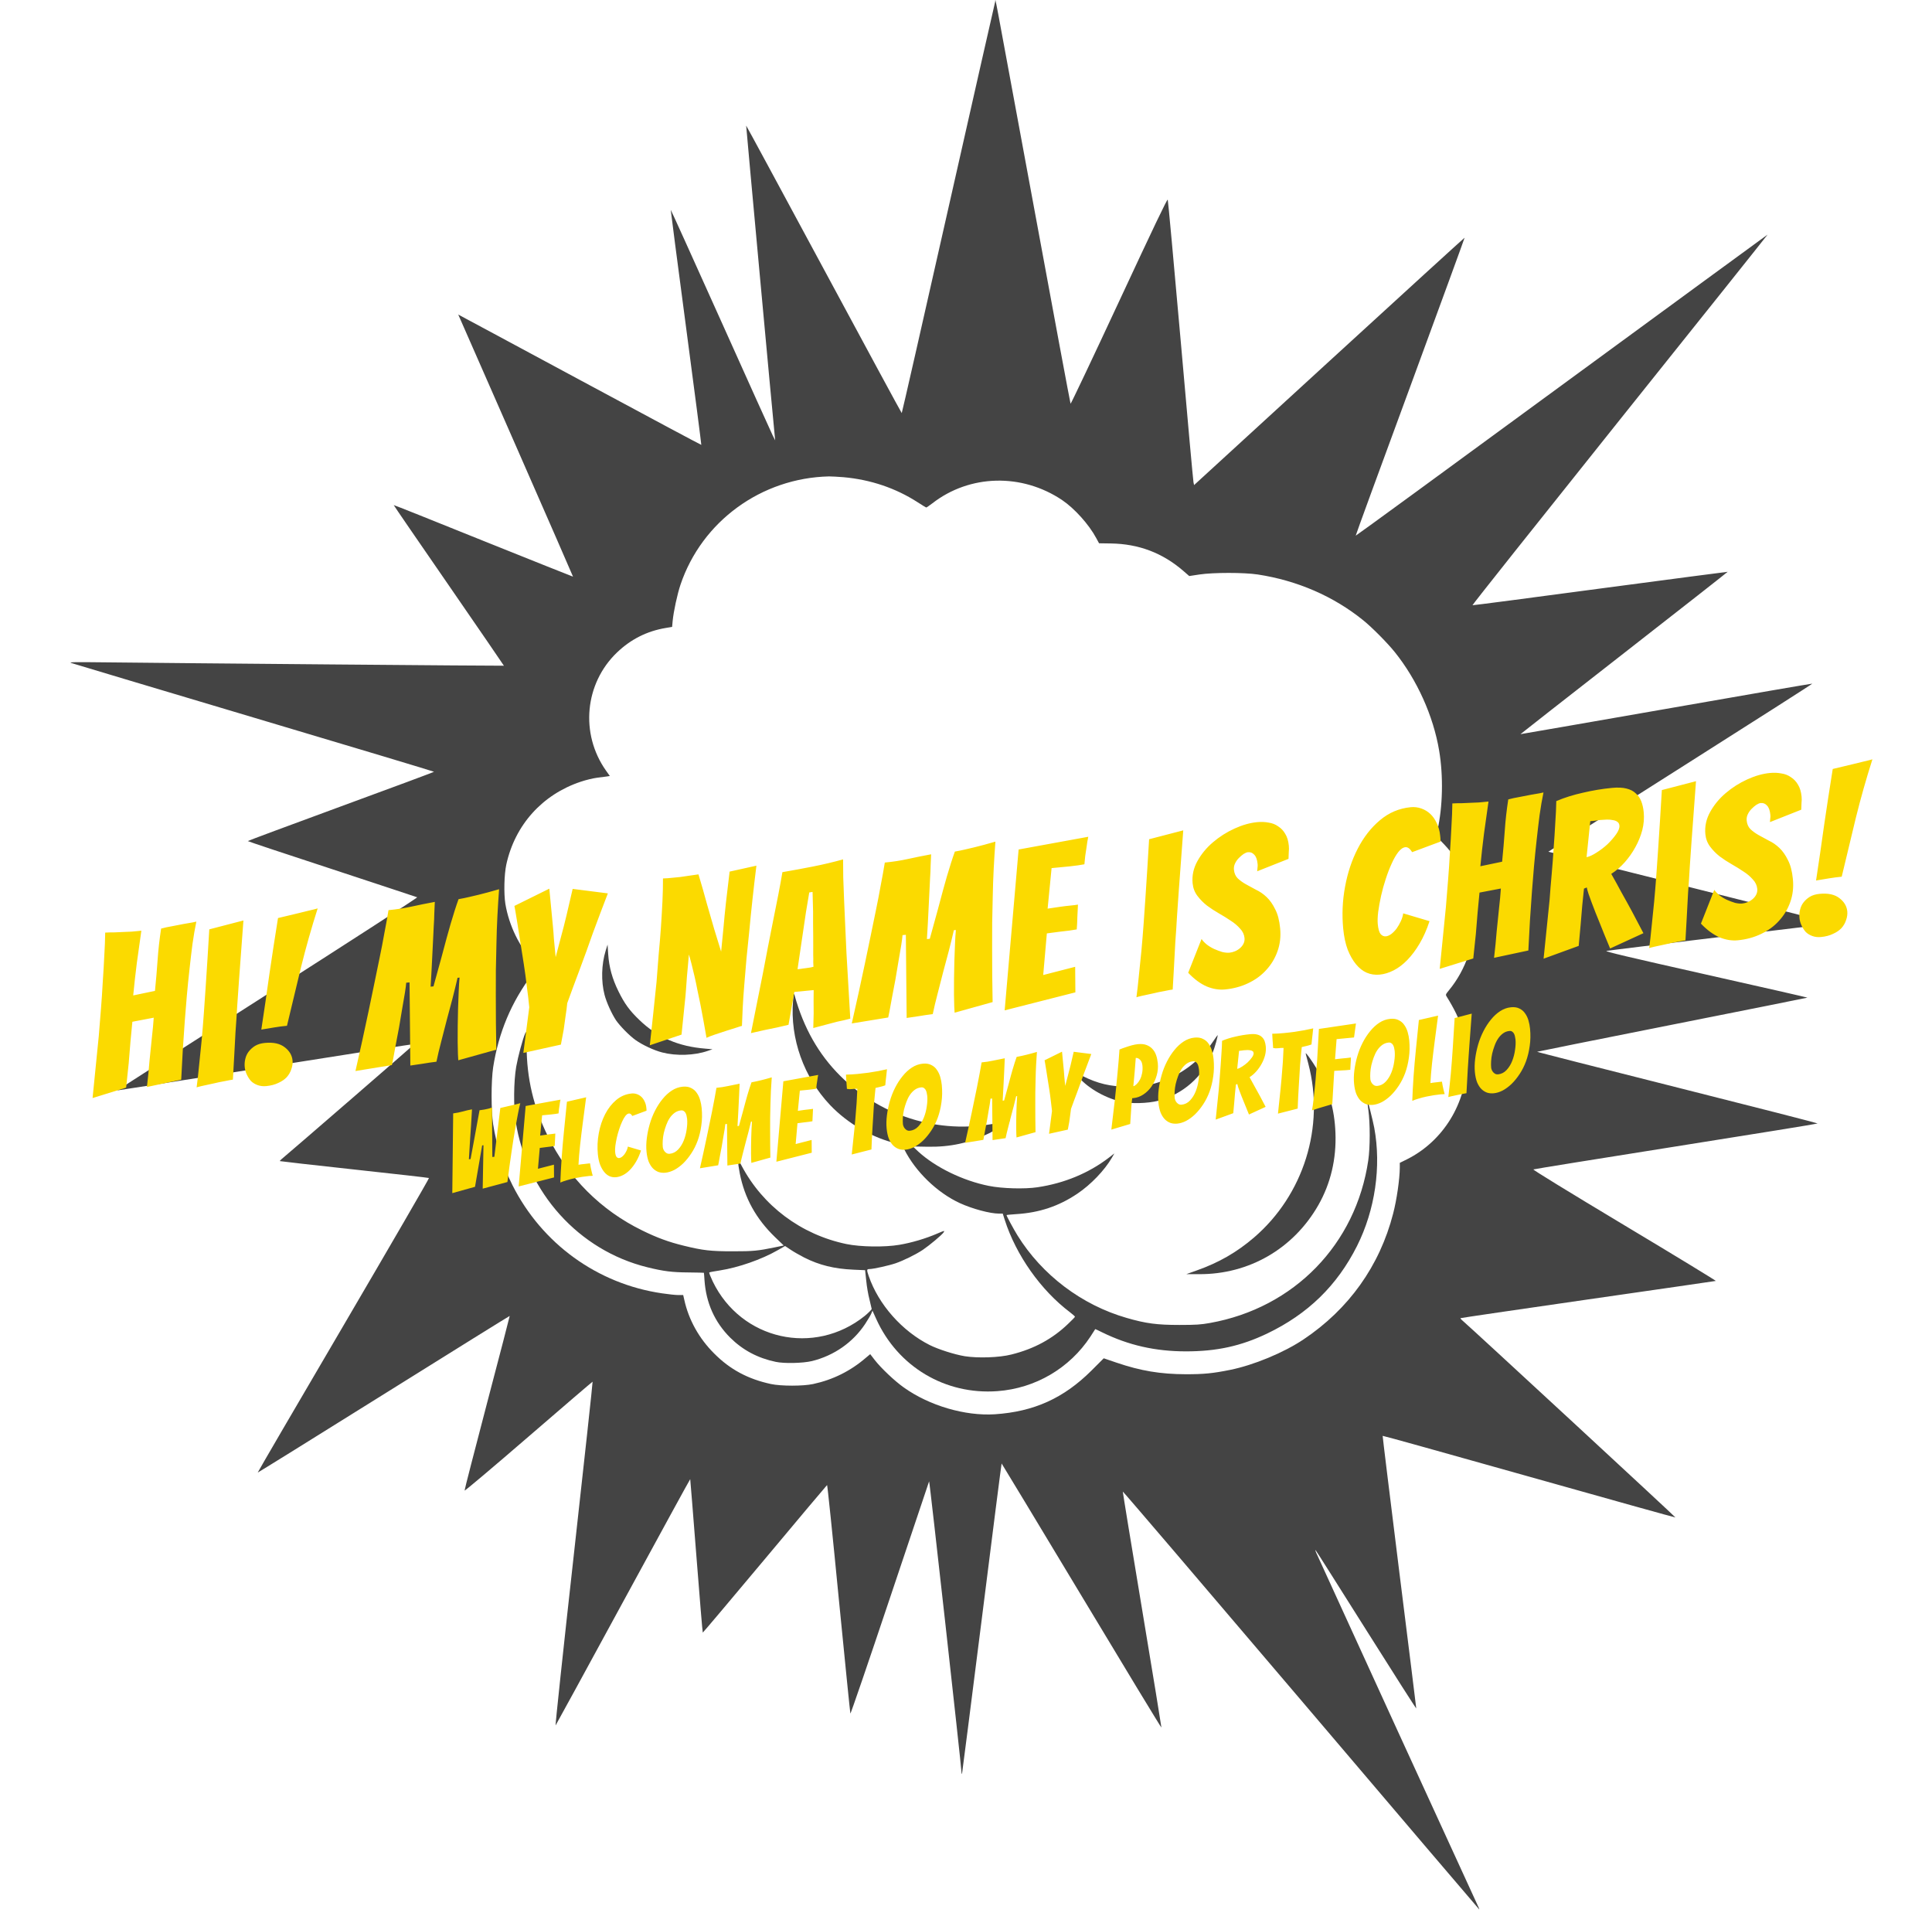 <svg width="2492" height="2463" viewBox="0 0 2492 2463" fill="none" xmlns="http://www.w3.org/2000/svg">
<path d="M1283.67 1.992C1283.33 2.885 1256.18 122.656 1223.34 268.125C1190.49 413.704 1163.45 532.693 1163.11 532.693C1162.78 532.693 1117.64 449.234 1062.67 347.227C1007.7 245.221 962.677 161.873 962.454 161.984C962.23 162.208 997.089 540.961 999.324 562.301L999.882 567.887L996.754 561.742C995.078 558.391 964.8 491.354 929.606 412.922C894.3 334.378 865.363 270.359 865.14 270.583C865.028 270.694 873.854 338.959 884.915 422.084C895.976 505.32 904.803 573.585 904.579 573.697C904.356 573.92 833.745 536.157 747.603 489.79C661.574 443.424 591.074 405.66 591.074 405.66C591.074 405.772 624.481 481.746 665.261 574.591C705.929 667.324 739.224 743.41 739.112 743.633C739 743.745 686.936 722.964 623.475 697.49C560.126 671.905 508.061 651.124 507.838 651.347C507.726 651.57 539.68 698.161 578.896 754.918C618.112 811.787 650.066 858.377 649.954 858.488C649.731 858.823 232.432 855.248 134.112 854.131C96.349 853.684 88.416 853.796 91.656 854.913C93.779 855.695 200.031 887.426 327.735 925.524C455.326 963.511 559.791 994.907 559.791 995.242C559.791 995.689 505.715 1015.69 439.685 1039.93C373.654 1064.18 319.579 1084.29 319.579 1084.62C319.579 1084.96 368.515 1101.27 428.289 1120.82C487.951 1140.49 537.446 1156.8 538.116 1157.13C538.898 1157.47 452.086 1213.56 345.276 1281.82C238.465 1349.97 151.207 1405.95 151.318 1406.17C151.542 1406.28 237.795 1392.88 343.041 1376.23C448.288 1359.58 534.429 1346.06 534.652 1346.29C534.876 1346.51 376.783 1483.49 362.929 1495C361.7 1496.11 360.806 1497.12 361.029 1497.34C361.253 1497.56 404.491 1502.48 457.002 1508.18C509.514 1513.88 552.864 1518.79 553.311 1519.13C553.758 1519.57 504.151 1605.05 443.148 1709.18C382.034 1813.3 332.204 1898.78 332.427 1899C332.651 1899.11 405.832 1853.75 494.989 1798C584.147 1742.25 657.217 1696.89 657.44 1697C657.552 1697.22 644.48 1747.72 628.279 1809.17C612.191 1870.62 599.007 1921.57 599.23 1922.24C599.342 1923.02 636.435 1891.74 681.573 1852.74C726.711 1813.75 763.916 1781.91 764.362 1781.8C764.698 1781.8 753.86 1881.9 740.229 2004.25C726.599 2126.59 715.985 2225.91 716.655 2225.02C717.326 2224.12 756.653 2152.17 803.914 2065.25C851.286 1978.32 890.055 1907.27 890.278 1907.49C890.39 1907.6 893.965 1952.07 898.211 2006.26C902.457 2060.56 906.144 2105.13 906.479 2105.36C906.702 2105.58 942.678 2062.9 986.475 2010.61C1030.27 1958.21 1066.47 1915.2 1066.81 1915.09C1067.25 1914.86 1074.07 1980.78 1081.89 2061.45C1089.82 2142 1096.53 2208.82 1096.86 2209.71C1097.2 2210.6 1119.99 2144.02 1147.58 2061.67C1175.18 1979.33 1198.09 1911.18 1198.42 1910.28C1198.98 1908.94 1239.65 2274.4 1240.21 2285.68C1240.32 2287.25 1240.54 2287.92 1240.88 2287.36C1241.1 2286.69 1252.61 2196.53 1266.46 2086.92C1280.2 1977.32 1291.71 1887.49 1291.94 1887.27C1292.05 1887.16 1338.41 1963.91 1394.95 2057.87C1451.48 2151.95 1497.85 2228.37 1498.07 2227.81C1498.18 2227.25 1487.01 2158.76 1473.16 2075.64C1459.3 1992.51 1448.13 1924.03 1448.24 1923.47C1448.46 1923.02 1551.81 2044.02 1678.06 2192.39C1804.2 2340.77 1907.66 2462.21 1907.88 2462.21C1908.22 2462.21 1907.88 2461.32 1907.33 2460.09C1905.99 2457.63 1699.85 2007.49 1697.5 2001.9C1696.61 1999.78 1696.39 1998.44 1696.94 1999.11C1697.62 1999.66 1727 2046.14 1762.42 2102.34C1797.83 2158.54 1826.77 2203.9 1826.77 2203.12C1826.77 2202.45 1816.94 2123.12 1804.87 2026.93C1792.92 1930.73 1783.2 1851.85 1783.42 1851.63C1783.64 1851.29 1868.56 1874.98 1972.02 1904.14C2075.59 1933.3 2160.61 1957.1 2161.06 1956.87C2161.73 1956.65 1900.51 1715.21 1887.44 1703.92C1885.09 1702.02 1883.53 1700.13 1883.75 1699.9C1884.09 1699.57 1957.94 1688.73 2047.99 1675.77C2138.04 1662.81 2212.34 1652.08 2213.12 1651.86C2213.9 1651.75 2160.95 1619.46 2095.47 1580.24C2022.85 1536.67 1976.93 1508.51 1977.83 1508.07C1978.61 1507.62 2061.29 1494.32 2161.39 1478.46C2261.61 1462.59 2343.84 1449.3 2344.4 1448.85C2344.85 1448.41 2263.51 1427.62 2163.74 1402.49C2063.86 1377.35 1982.29 1356.57 1982.63 1356.34C1982.85 1356.12 2061.29 1340.37 2157.04 1321.37C2252.67 1302.38 2331.11 1286.74 2331.33 1286.51C2331.55 1286.4 2272.56 1272.88 2200.27 1256.68C2099.5 1234 2069.55 1226.96 2072.12 1226.29C2073.91 1225.85 2138.71 1217.91 2216.14 1208.64C2293.56 1199.37 2358.7 1191.55 2360.82 1191.21C2363.95 1190.65 2326.08 1180.82 2180.94 1144.4L1997.15 1098.37L2002.74 1094.79C2005.87 1092.89 2082.63 1044.18 2173.35 986.527C2264.18 928.988 2338.14 881.727 2337.59 881.616C2337.14 881.392 2252.34 896.029 2149.1 914.128C2045.87 932.116 1961.29 946.864 1961.18 946.752C1961.07 946.641 2021.18 899.604 2094.8 842.176C2168.43 784.749 2228.54 737.6 2228.43 737.377C2228.32 737.265 2154.47 746.985 2064.19 758.94C1974.03 771.006 1899.84 780.726 1899.28 780.503C1898.72 780.28 1984.31 672.687 2089.33 541.296C2194.46 410.017 2280.16 302.536 2279.93 302.536C2279.71 302.536 2160.28 390.019 2014.36 496.829C1868.56 603.752 1749.01 691.01 1748.67 690.787C1748.45 690.563 1780.07 603.975 1818.95 498.617C1857.72 393.147 1889.34 306.67 1889.11 306.559C1889 306.335 1810.35 378.064 1714.49 465.881L1540.19 625.538L1539.41 621.851C1538.96 619.84 1531.48 537.498 1522.87 438.843C1514.16 340.188 1506.67 258.628 1506.23 257.51C1505.67 255.946 1487.79 293.487 1443.55 388.454C1409.47 461.635 1381.32 521.074 1380.87 520.627C1380.53 520.18 1358.97 404.655 1333.05 263.991C1278.31 -32.085 1284.45 -0.131 1283.67 1.992ZM1087.92 615.371C1123 618.5 1155.29 629.449 1183.56 647.66C1189.37 651.459 1194.4 654.475 1194.85 654.475C1195.18 654.475 1198.64 652.017 1202.55 649.113C1250.71 611.684 1317.86 610.008 1369.81 644.755C1385.9 655.593 1404.56 676.262 1414.05 694.027L1417.63 700.619L1433.05 700.842C1468.8 701.401 1499.41 713.02 1526.11 736.036L1533.94 742.851L1547.12 740.84C1565.33 738.159 1604.44 738.159 1622.31 740.84C1673.37 748.661 1719.96 768.884 1758.28 799.832C1769.79 809.105 1789.68 829.216 1799.17 841.059C1827.78 876.7 1848.78 923.178 1856.27 967.869C1861.85 1000.94 1860.96 1040.71 1854.03 1071.1L1852.47 1078.25L1862.3 1088.42C1886.21 1113.34 1899.51 1144.29 1901.18 1179.59C1902.97 1214.9 1891.24 1250.09 1868.78 1277.24C1864.65 1282.27 1864.42 1282.83 1865.99 1285.17C1885.2 1316.01 1892.13 1338.35 1891.91 1369.53C1891.68 1422.6 1861.52 1471.64 1814.82 1495L1805.54 1499.58V1505.83C1805.43 1520.25 1801.63 1547.17 1796.94 1565.05C1779.62 1632.42 1739.74 1688.28 1681.19 1727.39C1655.61 1744.48 1616.95 1760.46 1586.56 1766.6C1564.33 1771.07 1552.82 1772.19 1529.58 1772.19C1496.62 1772.08 1471.26 1767.83 1440.09 1757.22L1423.66 1751.63L1407.68 1767.61C1371.93 1803.14 1333.61 1820.45 1283.22 1823.81C1244.79 1826.26 1198.76 1812.75 1165.8 1789.28C1153.84 1780.79 1136.75 1764.59 1128.48 1754.09L1122.45 1746.27L1116.97 1750.85C1097.08 1768.06 1074.29 1779.34 1048.82 1784.81C1035.97 1787.61 1007.48 1787.61 994.408 1784.81C964.912 1778.45 941.784 1766.16 921.227 1745.49C901.674 1726.05 888.379 1702.14 882.681 1676.44L881.229 1670.07H874.972C871.508 1670.07 862.012 1669.07 853.855 1667.84C770.507 1655.66 698.891 1603.71 660.904 1528.18C649.172 1504.83 640.346 1477.01 636.1 1449.97C633.419 1432.2 633.419 1394.11 636.1 1376.34C643.139 1331.43 659.451 1292.55 686.266 1256.79L694.086 1246.4L688.5 1240.59C670.289 1221.94 656.546 1193.67 651.854 1165.62C649.731 1152.22 650.289 1127.75 653.083 1114.79C664.255 1063.84 699.449 1024.63 749.056 1008.09C755.536 1005.86 765.033 1003.62 770.06 1002.95C775.2 1002.28 781.01 1001.5 783.021 1001.28L786.596 1000.72L781.68 993.789C748.05 946.305 754.084 881.392 795.869 841.394C813.746 824.3 834.638 813.798 858.883 809.776L866.927 808.435L867.598 801.061C868.827 788.324 873.631 766.202 877.765 753.912C905.361 672.24 982.006 616.377 1069.26 614.366C1072.62 614.366 1081 614.812 1087.92 615.371Z" fill="#444444"/>
<path d="M781.233 1225.96C775.758 1243.72 775.2 1265.28 779.78 1282.94C782.35 1292.77 789.054 1307.4 794.528 1315.67C799.78 1323.27 811.846 1335.56 819.667 1341.15C828.828 1347.63 843.353 1354.44 854.19 1357.23C872.402 1361.93 895.641 1361.15 912.847 1355.22L918.992 1353.1L910.054 1352.32C874.972 1349.53 848.157 1337.91 824.806 1315.45C812.069 1303.27 805.589 1294.33 797.768 1278.47C789.724 1262.16 785.59 1247.3 784.473 1230.43L783.691 1218.14L781.233 1225.96Z" fill="#444444"/>
<path d="M1022.9 1290.76C1018.99 1339.47 1036.75 1389.19 1070.72 1425.06C1093.51 1449.08 1125.91 1467.73 1156.75 1474.66C1163.11 1476 1163.34 1476.23 1166.47 1482.37C1180.99 1511.08 1208.81 1538.01 1238.08 1551.53C1254.17 1558.9 1276.96 1565.05 1288.7 1565.05H1293.39L1295.96 1573.09C1310.59 1618.68 1342.55 1663.93 1380.2 1692.31C1383.66 1694.99 1386.57 1697.56 1386.57 1698C1386.57 1698.45 1382.66 1702.58 1377.74 1707.17C1357.52 1726.61 1333.83 1739.45 1304.67 1746.72C1289.03 1750.74 1261.43 1751.63 1244.45 1748.95C1231.04 1746.72 1210.37 1740.12 1199.2 1734.54C1163.45 1716.55 1133.06 1682.14 1120.55 1645.6C1117.75 1637.56 1117.87 1636.55 1121.33 1636.55C1126.24 1636.55 1146.47 1632.08 1155.29 1629.07C1165.57 1625.49 1181.55 1617.67 1190.49 1611.64C1199.2 1605.72 1214.96 1592.53 1217.19 1589.18C1218.75 1586.61 1218.42 1586.72 1209.03 1590.75C1194.06 1597.23 1175.96 1602.59 1160.1 1605.27C1141.22 1608.51 1109.82 1608.06 1091.61 1604.26C1033.29 1592.09 984.017 1555.22 956.532 1503.26C952.621 1495.67 951.951 1495 951.951 1497.9C951.951 1499.69 952.957 1506.62 954.186 1513.1C960.442 1545.05 975.19 1571.75 999.77 1595.44L1010.94 1606.16L999.658 1608.51C977.313 1613.09 971.727 1613.65 945.247 1613.65C916.757 1613.65 906.702 1612.53 881.787 1606.39C862.57 1601.7 847.375 1596.11 828.493 1586.84C775.088 1560.8 732.967 1518.68 706.599 1465.05C688.053 1427.29 679.45 1390.87 679.226 1348.86C679.114 1330.65 679.003 1329.08 677.55 1332.32C674.087 1340.25 668.277 1362.04 665.819 1375.67C662.579 1394.55 662.244 1427.4 665.149 1446.17C679.45 1538.01 746.597 1612.42 834.861 1634.21C855.643 1639.35 866.815 1640.8 888.267 1640.91C898.993 1641.02 907.819 1641.25 907.931 1641.36C908.042 1641.47 908.378 1645.83 908.713 1651.08C910.724 1680.13 921.785 1704.93 941.784 1724.93C957.984 1741.02 977.201 1751.3 1000.55 1756.21C1011.5 1758.56 1035.63 1758 1047.25 1755.21C1075.86 1748.17 1100.21 1731.07 1115.97 1707.28C1119.54 1701.8 1123.12 1695.77 1123.9 1693.76L1125.35 1690.18L1130.15 1700.8C1157.97 1762.47 1219.2 1799 1286.57 1793.98C1335.4 1790.4 1379.64 1764.48 1406.46 1723.7C1409.92 1718.45 1412.71 1714.09 1412.71 1713.98C1412.82 1713.87 1416.85 1715.77 1421.76 1718.23C1455.73 1734.87 1490.25 1742.69 1529.8 1742.69C1569.46 1742.69 1600.52 1735.88 1634.27 1719.79C1687 1694.54 1724.65 1657.89 1750.35 1606.83C1773.7 1560.36 1781.86 1504.27 1772.58 1454.33C1770.68 1444.38 1764.09 1418.35 1763.65 1418.91C1763.42 1419.13 1764.09 1424.72 1764.99 1431.54C1767.33 1448.74 1767.33 1479.47 1764.87 1496.34C1749.01 1604.6 1669.24 1686.61 1560.86 1706.05C1549.02 1708.17 1542.99 1708.62 1521.2 1708.62C1492.26 1708.62 1477.96 1706.72 1453.27 1699.57C1395.28 1682.92 1344 1644.15 1312.38 1593.09C1307.13 1584.6 1298.3 1568.18 1298.3 1566.95C1298.3 1566.72 1303.78 1566.17 1310.59 1565.72C1340.42 1563.93 1365.56 1555.55 1389.47 1539.46C1407.01 1527.73 1424.67 1509.3 1434.16 1492.99L1437.4 1487.4L1430.48 1492.76C1404.33 1512.87 1372.71 1525.94 1338.08 1531.08C1321.43 1533.54 1292.72 1532.76 1275.51 1529.3C1242.22 1522.7 1206.58 1505.39 1184.45 1485.05L1177.42 1478.46L1196.07 1478.8C1225.68 1479.35 1250.15 1473.99 1275.73 1461.48C1285.9 1456.45 1303.44 1445.72 1302.66 1444.94C1302.44 1444.72 1298.19 1445.5 1293.28 1446.73C1217.97 1464.72 1138.98 1442.37 1083.79 1387.4C1055.86 1359.58 1036.53 1325.51 1024.91 1283.5C1023.9 1280.03 1023.68 1280.82 1022.9 1290.76ZM1037.31 1621.69C1056.86 1631.53 1075.97 1636.22 1100.66 1637.34L1115.85 1638.01L1117.31 1651.41C1117.98 1658.79 1119.88 1669.74 1121.44 1675.55C1122.89 1681.47 1124.23 1687.05 1124.35 1687.95C1124.46 1688.73 1120.43 1692.75 1115.52 1696.89C1050.38 1749.29 955.973 1728.06 919.439 1652.75C916.534 1646.61 914.411 1641.36 914.858 1640.91C915.305 1640.58 921.45 1639.35 928.488 1638.34C952.621 1634.54 982.117 1624.26 1003.23 1612.2L1012.62 1606.83L1019.99 1611.75C1024.01 1614.43 1031.84 1618.9 1037.31 1621.69Z" fill="#444444"/>
<path d="M1563.77 1344.39C1547.9 1367.74 1522.99 1386.51 1496.28 1395.11C1480.98 1400.14 1472.37 1401.37 1454.72 1401.37C1432.26 1401.26 1415.95 1397.46 1395.95 1387.41L1385.56 1382.15L1388.91 1386.4C1400.98 1401.71 1423.21 1415.11 1445.56 1420.59C1457.85 1423.6 1480.53 1423.05 1494.05 1419.47C1525.89 1411.09 1551.36 1388.63 1563.99 1358.02C1566.78 1351.32 1571.36 1334.89 1570.47 1334.89C1570.36 1334.89 1567.34 1339.14 1563.77 1344.39Z" fill="#444444"/>
<path d="M1684.21 1358.91C1684.54 1360.14 1686.11 1365.95 1687.56 1371.76C1709.01 1452.98 1681.53 1540.8 1617.62 1595.77C1595.39 1614.88 1572.04 1628.28 1543.88 1638.23L1530.14 1643.14H1546.56C1611.03 1643.48 1668.23 1610.41 1700.41 1554.21C1716.39 1526.17 1723.87 1494.55 1722.53 1460.69C1721.3 1430.08 1713.93 1404.61 1698.85 1379.02C1692.25 1367.96 1683.2 1355.34 1684.21 1358.91Z" fill="#444444"/>
<g filter="url(#filter0_d)">
<path d="M109.408 1406.01C112.194 1378.74 114.854 1352.15 117.386 1326.26C118.253 1315.18 119.179 1303.71 120.163 1291.85C121.13 1279.8 121.923 1267.96 122.544 1256.33C123.356 1244.67 124.013 1233.42 124.516 1222.58C125.192 1211.52 125.586 1201.55 125.699 1192.66C130.113 1192.43 134.154 1192.33 137.822 1192.37C141.663 1192.19 145.408 1192.03 149.058 1191.87C152.708 1191.71 156.357 1191.56 160.007 1191.4C163.83 1191.03 167.939 1190.64 172.335 1190.22C170.386 1204.1 168.438 1217.98 166.49 1231.86C164.733 1245.72 163.176 1259.66 161.819 1273.68L189.899 1267.81C191.274 1253.98 192.408 1240.66 193.301 1227.84C194.176 1214.84 195.683 1201.38 197.822 1187.48C202.145 1186.3 206.963 1185.26 212.278 1184.36C217.575 1183.28 222.498 1182.32 227.048 1181.5C231.599 1180.68 235.394 1180.02 238.433 1179.54C241.646 1178.85 243.252 1178.5 243.252 1178.5C241.401 1187.36 239.728 1197.06 238.232 1207.62C236.91 1217.97 235.633 1228.8 234.403 1240.11C233.154 1251.22 232.018 1262.51 230.997 1273.99C229.976 1285.47 229.09 1296.36 228.341 1306.65C226.464 1331.33 224.927 1356.55 223.733 1382.32L179.505 1391.76C180.89 1380.06 182.016 1368.67 182.883 1357.59C183.915 1348.23 184.91 1338.49 185.868 1328.37C187.018 1318.23 187.827 1309.57 188.296 1302.39L160.735 1307.64C160.093 1315.03 159.275 1323.59 158.28 1333.33C157.476 1343.05 156.721 1352.29 156.017 1361.03C154.904 1371.56 153.791 1382.08 152.678 1392.6L109.408 1406.01ZM290.392 1382.29C288.672 1382.46 285.259 1383.07 280.153 1384.14C275.221 1385 270.116 1386.07 264.837 1387.34C259.541 1388.43 254.722 1389.47 250.381 1390.47C246.232 1391.44 243.975 1392.05 243.611 1392.27C244.734 1383.87 245.775 1374.61 246.734 1364.49C247.865 1354.16 248.959 1343.44 250.017 1332.35C251.057 1321.06 251.992 1309.69 252.822 1298.23C253.653 1286.77 254.424 1275.7 255.136 1265.02C256.805 1240.18 258.409 1214.66 259.949 1188.47L303.985 1177.02C302.044 1203.05 300.153 1228.59 298.312 1253.65C297.6 1264.33 296.828 1275.4 295.998 1286.86C295.359 1298.3 294.615 1309.65 293.767 1320.92C293.109 1332.17 292.52 1343.13 291.999 1353.78C291.459 1364.25 290.923 1373.75 290.392 1382.29ZM360.155 1312.82C354.613 1313.35 349.089 1314.07 343.583 1314.99C338.077 1315.9 332.571 1316.82 327.065 1317.73C330.736 1293.65 334.225 1269.69 337.532 1245.84C341.031 1221.97 344.711 1197.99 348.574 1173.9C352.15 1172.98 356.204 1172.01 360.736 1171C365.459 1169.97 370.173 1168.84 374.878 1167.62C379.583 1166.39 384.106 1165.29 388.447 1164.29C392.979 1163.28 396.746 1162.34 399.749 1161.47C391.737 1186.54 384.603 1211.72 378.348 1237.01C372.265 1262.09 366.201 1287.36 360.155 1312.82ZM367.337 1357.56C367.685 1361.19 367.173 1364.9 365.801 1368.7C364.62 1372.47 362.638 1375.94 359.855 1379.1C357.054 1382.07 353.433 1384.54 348.992 1386.51C344.57 1388.67 339.397 1390.03 333.472 1390.6C329.459 1390.99 325.754 1390.57 322.358 1389.35C318.963 1388.14 316.094 1386.38 313.754 1384.1C311.586 1381.61 309.773 1378.79 308.315 1375.65C306.857 1372.52 305.972 1369.32 305.66 1366.07C305.312 1362.44 305.556 1358.95 306.391 1355.59C307.208 1352.04 308.644 1348.91 310.699 1346.2C312.928 1343.29 315.679 1340.81 318.955 1338.76C322.421 1336.69 326.639 1335.42 331.608 1334.94C342.693 1333.88 351.264 1335.76 357.319 1340.58C363.357 1345.21 366.696 1350.87 367.337 1357.56ZM448.498 1371.18C454.471 1344.96 460.107 1319.25 465.407 1294.05C467.667 1283.42 469.976 1272.3 472.335 1260.69C474.694 1249.09 477.063 1237.58 479.44 1226.16C481.818 1214.75 483.945 1203.74 485.823 1193.15C487.891 1182.53 489.651 1172.72 491.102 1163.71C501.614 1162.7 511.497 1161.17 520.752 1159.13C530.007 1157.09 540.036 1155.06 550.838 1153.06C550.668 1157.32 550.457 1162.16 550.206 1167.59C550.127 1172.8 549.885 1178.33 549.479 1184.15C549.264 1189.96 548.972 1195.96 548.603 1202.17C548.233 1208.38 547.838 1216.33 547.416 1226.01C546.994 1235.69 546.324 1247.81 545.404 1262.37L549.131 1262.01C553.282 1246.95 556.714 1234.47 559.429 1224.57C562.126 1214.47 564.328 1206.26 566.036 1199.92C567.743 1193.59 569.468 1187.44 571.212 1181.49C573.129 1175.33 574.891 1169.56 576.498 1164.2C578.279 1158.63 579.932 1153.75 581.459 1149.55C586.2 1148.71 590.646 1147.8 594.796 1146.82C598.945 1145.85 603.095 1144.87 607.245 1143.89C611.376 1142.73 615.517 1141.65 619.667 1140.68C623.989 1139.49 628.685 1138.17 633.754 1136.72C632.905 1147.99 632.18 1159.54 631.577 1171.36C630.975 1183.19 630.563 1194.99 630.343 1206.78C630.105 1218.37 629.857 1229.87 629.6 1241.28C629.534 1252.66 629.509 1263.47 629.525 1273.69C629.503 1297.61 629.713 1320.93 630.155 1343.64L581.124 1357.31C581.032 1356.36 580.88 1353.77 580.669 1349.55C580.648 1345.3 580.535 1340.11 580.331 1333.95C580.318 1327.78 580.337 1320.93 580.387 1313.41C580.628 1305.86 580.773 1298.33 580.823 1290.8C581.064 1283.25 581.333 1275.99 581.629 1269.02C581.906 1261.86 582.285 1255.75 582.764 1250.69L580.184 1250.93C578.278 1259.22 576.131 1268.01 573.743 1277.3C571.336 1286.4 568.853 1295.71 566.292 1305.21C563.923 1314.7 561.535 1323.99 559.128 1333.09C556.722 1342.2 554.661 1350.88 552.946 1359.15C546.275 1359.98 540.569 1360.82 535.828 1361.66C531.068 1362.3 525.553 1363.12 519.282 1364.11L518.26 1256.87L513.96 1257.28C513.816 1259.8 513.263 1264.1 512.302 1270.17C511.323 1276.05 510.148 1282.91 508.779 1290.76C507.582 1298.4 506.231 1306.44 504.725 1314.87C503.201 1323.12 501.727 1330.88 500.303 1338.15C499.051 1345.22 497.976 1351.11 497.078 1355.82C496.162 1360.35 495.635 1362.9 495.499 1363.5L448.498 1371.18ZM665.026 1347.82L672.689 1288.94C671.901 1280.72 670.858 1271.85 669.56 1262.33C668.434 1252.6 667.118 1242.89 665.61 1233.2C664.102 1223.5 662.631 1214.19 661.196 1205.27C659.743 1196.15 658.496 1188.17 657.454 1181.32C656.394 1174.29 655.471 1168.69 654.686 1164.52C653.901 1160.35 653.508 1158.27 653.508 1158.27L698.534 1136.01L701.887 1170.99C702.345 1175.76 702.812 1180.64 703.288 1185.61C703.765 1190.58 704.136 1195.46 704.403 1200.26C704.861 1205.03 705.292 1209.53 705.695 1213.73C706.098 1217.93 706.437 1221.47 706.712 1224.34C708.574 1217.6 710.766 1209.29 713.291 1199.4C716.006 1189.5 718.462 1179.91 720.659 1170.63C723.282 1159.77 725.947 1148.33 728.651 1136.31L774.05 1142.08C767.407 1159.3 760.946 1176.42 754.668 1193.41C752.096 1200.8 749.362 1208.48 746.463 1216.48C743.546 1224.28 740.639 1232.18 737.74 1240.17C734.824 1247.97 731.984 1255.57 729.222 1262.97C726.459 1270.38 723.938 1277.27 721.657 1283.66C721.178 1288.72 720.458 1294.29 719.497 1300.36C718.727 1306.41 717.93 1312.18 717.105 1317.66C715.989 1324.13 714.778 1330.61 713.472 1337.1L665.026 1347.82ZM828.155 1337.97C831.251 1309.9 834.142 1282.72 836.828 1256.42C837.677 1245.15 838.584 1233.49 839.551 1221.44C840.708 1209.37 841.693 1197.51 842.505 1185.86C843.299 1174.02 843.956 1162.77 844.477 1152.11C844.98 1141.26 845.202 1131.5 845.142 1122.82C847.645 1122.78 849.756 1122.67 851.476 1122.51C853.196 1122.34 855.203 1122.15 857.497 1121.93C860.172 1121.67 863.421 1121.36 867.244 1120.99C871.048 1120.44 874.852 1119.88 878.656 1119.32C882.461 1118.76 886.551 1118.18 890.929 1117.57C894.887 1130.69 898.513 1143.36 901.806 1155.58C904.953 1166.27 908.127 1177.25 911.329 1188.52C914.722 1199.77 917.663 1209.32 920.153 1217.18C920.551 1213.29 920.989 1208.81 921.469 1203.75C921.93 1198.5 922.468 1193.05 923.083 1187.39C923.698 1181.74 924.218 1176.1 924.643 1170.46C925.24 1164.62 925.846 1158.87 926.461 1153.22C927.946 1140.54 929.49 1127.47 931.092 1114.01L965.656 1106.35C961.961 1136.22 958.884 1164.48 956.425 1191.14C955.212 1202.64 954.018 1214.32 952.842 1226.2C951.839 1237.87 950.895 1249.15 950.01 1260.03C949.107 1270.73 948.426 1280.73 947.967 1290.03C947.49 1299.14 947.163 1306.79 946.985 1312.98C946.411 1313.04 944.164 1313.73 940.242 1315.07C936.493 1316.21 932.093 1317.59 927.042 1319.23C922.183 1320.86 917.228 1322.49 912.178 1324.13C907.319 1325.75 903.692 1327.16 901.299 1328.36C898.687 1313.18 896.052 1298.77 893.395 1285.14C892.254 1279.27 891.008 1273.31 889.657 1267.27C888.479 1261.02 887.233 1255.06 885.919 1249.4C884.604 1243.74 883.327 1238.46 882.086 1233.56C880.845 1228.67 879.668 1224.44 878.556 1220.88C878.331 1224.57 877.969 1228.85 877.472 1233.72C876.974 1238.59 876.504 1243.74 876.061 1249.19C875.619 1254.63 875.204 1260.36 874.816 1266.38C874.41 1272.2 873.89 1277.84 873.256 1283.31C871.999 1296.35 870.606 1309.98 869.077 1324.21L828.155 1337.97ZM1069.76 1307.58C1065.06 1308.8 1059.88 1310.16 1054.24 1311.67C1048.6 1313.17 1043.52 1314.53 1039.01 1315.73C1039.17 1309.35 1039.33 1303.07 1039.51 1296.88C1039.57 1291.47 1039.54 1286.07 1039.41 1280.69C1039.47 1275.28 1039.51 1270.65 1039.52 1266.79L1014.58 1269.18L1007.07 1311.56C1002.92 1312.54 998.015 1313.68 992.355 1315C986.676 1316.12 981.38 1317.21 976.465 1318.26C970.423 1319.61 964.476 1320.95 958.624 1322.28C963.832 1296.13 968.981 1270.37 974.072 1245C976.14 1234.38 978.259 1223.28 980.427 1211.7C982.786 1200.09 985.059 1188.59 987.245 1177.19C989.604 1165.59 991.818 1154.48 993.887 1143.86C995.955 1133.25 997.724 1123.53 999.193 1114.71C1012.1 1112.51 1025.18 1110.1 1038.43 1107.48C1051.87 1104.84 1064.88 1101.76 1077.47 1098.24C1077.48 1104.41 1077.54 1112.12 1077.66 1121.36C1077.95 1130.4 1078.32 1140.3 1078.77 1151.06C1079.22 1161.82 1079.72 1173.05 1080.26 1184.77C1080.81 1196.48 1081.33 1208 1081.84 1219.33C1083.42 1245.8 1085.05 1273.9 1086.74 1303.63C1081.1 1305.14 1075.44 1306.45 1069.76 1307.58ZM1018.71 1239.85C1019.48 1239.78 1020.81 1239.65 1022.73 1239.47C1024.81 1239.07 1026.9 1238.78 1029.01 1238.57C1031.28 1238.16 1033.37 1237.87 1035.28 1237.68C1037.18 1237.31 1038.5 1236.99 1039.24 1236.73C1039.13 1235.58 1039.05 1233.66 1038.98 1230.96C1039.09 1228.06 1039.07 1224.88 1038.93 1221.42C1038.97 1217.75 1038.97 1213.8 1038.95 1209.56C1038.93 1205.32 1038.92 1201.17 1038.92 1197.12C1038.75 1187.3 1038.7 1176.7 1038.76 1165.31L1038.09 1140.2L1033.82 1140.9L1029.59 1166.19L1018.71 1239.85ZM1088.67 1309.81C1094.64 1283.59 1100.28 1257.88 1105.58 1232.68C1107.84 1222.05 1110.15 1210.93 1112.51 1199.32C1114.87 1187.72 1117.23 1176.21 1119.61 1164.79C1121.99 1153.38 1124.12 1142.37 1125.99 1131.78C1128.06 1121.16 1129.82 1111.35 1131.27 1102.34C1141.78 1101.33 1151.67 1099.8 1160.92 1097.76C1170.18 1095.71 1180.21 1093.69 1191.01 1091.69C1190.84 1095.95 1190.63 1100.79 1190.38 1106.22C1190.3 1111.43 1190.06 1116.95 1189.65 1122.78C1189.44 1128.59 1189.14 1134.59 1188.77 1140.8C1188.4 1147.01 1188.01 1154.96 1187.59 1164.64C1187.17 1174.32 1186.5 1186.44 1185.58 1201L1189.3 1200.64C1193.45 1185.58 1196.89 1173.1 1199.6 1163.2C1202.3 1153.1 1204.5 1144.89 1206.21 1138.55C1207.91 1132.22 1209.64 1126.07 1211.38 1120.12C1213.3 1113.96 1215.06 1108.19 1216.67 1102.83C1218.45 1097.26 1220.1 1092.38 1221.63 1088.18C1226.37 1087.34 1230.82 1086.43 1234.97 1085.45C1239.12 1084.48 1243.27 1083.5 1247.42 1082.52C1251.55 1081.36 1255.69 1080.28 1259.84 1079.31C1264.16 1078.12 1268.86 1076.8 1273.93 1075.35C1273.08 1086.62 1272.35 1098.17 1271.75 1109.99C1271.15 1121.81 1270.73 1133.62 1270.51 1145.41C1270.28 1157 1270.03 1168.5 1269.77 1179.91C1269.71 1191.29 1269.68 1202.1 1269.7 1212.32C1269.67 1236.24 1269.88 1259.56 1270.33 1282.27L1221.3 1295.94C1221.2 1294.99 1221.05 1292.4 1220.84 1288.17C1220.82 1283.93 1220.71 1278.74 1220.5 1272.58C1220.49 1266.41 1220.51 1259.56 1220.56 1252.04C1220.8 1244.49 1220.94 1236.95 1220.99 1229.43C1221.24 1221.88 1221.5 1214.62 1221.8 1207.65C1222.08 1200.49 1222.46 1194.38 1222.94 1189.32L1220.36 1189.56C1218.45 1197.85 1216.3 1206.64 1213.91 1215.93C1211.51 1225.03 1209.02 1234.34 1206.46 1243.84C1204.09 1253.33 1201.71 1262.62 1199.3 1271.72C1196.89 1280.83 1194.83 1289.51 1193.12 1297.78C1186.45 1298.61 1180.74 1299.44 1176 1300.28C1171.24 1300.93 1165.72 1301.75 1159.45 1302.74L1158.43 1195.5L1154.13 1195.91C1153.99 1198.43 1153.43 1202.73 1152.47 1208.8C1151.49 1214.68 1150.32 1221.54 1148.95 1229.39C1147.75 1237.03 1146.4 1245.07 1144.9 1253.5C1143.37 1261.75 1141.9 1269.51 1140.47 1276.78C1139.22 1283.85 1138.15 1289.74 1137.25 1294.45C1136.33 1298.98 1135.81 1301.53 1135.67 1302.13L1088.67 1309.81ZM1285.86 1292.94L1303.87 1085.5L1393.72 1069.08C1392.79 1073.41 1392.05 1077.82 1391.52 1082.31C1390.91 1086.03 1390.32 1089.94 1389.75 1094.05C1389.35 1097.95 1389.01 1101.45 1388.73 1104.56C1386.84 1104.94 1384.09 1105.39 1380.47 1105.93C1377.03 1106.26 1373.32 1106.72 1369.32 1107.29C1365.31 1107.68 1361.2 1108.07 1356.99 1108.47C1352.98 1108.86 1349.44 1109.2 1346.39 1109.49L1341.27 1161.77C1347.16 1160.82 1352.67 1160 1357.82 1159.32C1362 1158.72 1366.29 1158.21 1370.69 1157.79C1375.09 1157.37 1378.33 1156.96 1380.41 1156.57C1380.16 1162 1379.9 1167.32 1379.63 1172.56C1379.55 1177.77 1379.29 1183.1 1378.85 1188.55C1376.95 1188.92 1373.82 1189.41 1369.44 1190.03C1365.24 1190.43 1360.94 1190.94 1356.57 1191.55C1351.62 1192.22 1346.19 1192.93 1340.28 1193.69L1335.59 1247.37L1376.81 1236.77L1377.08 1269.72L1285.86 1292.94ZM1502.62 1266.08C1500.9 1266.24 1497.49 1266.86 1492.39 1267.93C1487.45 1268.79 1482.35 1269.86 1477.07 1271.13C1471.77 1272.22 1466.95 1273.26 1462.61 1274.26C1458.46 1275.23 1456.21 1275.83 1455.84 1276.06C1456.97 1267.66 1458.01 1258.4 1458.97 1248.28C1460.1 1237.95 1461.19 1227.23 1462.25 1216.14C1463.29 1204.85 1464.22 1193.48 1465.05 1182.02C1465.88 1170.56 1466.66 1159.49 1467.37 1148.81C1469.04 1123.96 1470.64 1098.45 1472.18 1072.26L1516.22 1060.81C1514.28 1086.84 1512.39 1112.38 1510.54 1137.44C1509.83 1148.12 1509.06 1159.19 1508.23 1170.65C1507.59 1182.09 1506.85 1193.44 1506 1204.71C1505.34 1215.96 1504.75 1226.91 1504.23 1237.57C1503.69 1248.04 1503.16 1257.54 1502.62 1266.08ZM1641.2 1187.12C1642.23 1197.82 1641.06 1207.77 1637.7 1216.97C1634.51 1225.95 1629.68 1233.94 1623.22 1240.92C1616.94 1247.89 1609.19 1253.55 1599.96 1257.91C1590.93 1262.24 1580.96 1264.93 1570.07 1265.98C1562.42 1266.71 1554.59 1265.44 1546.56 1262.16C1538.51 1258.69 1530.52 1252.8 1522.59 1244.49L1539.82 1200.89C1541.39 1203.25 1543.65 1205.63 1546.58 1208.05C1549.49 1210.28 1552.66 1212.19 1556.1 1213.79C1559.72 1215.38 1563.22 1216.68 1566.6 1217.71C1570.15 1218.52 1573.26 1218.8 1575.94 1218.55C1578.23 1218.33 1580.58 1217.72 1582.99 1216.71C1585.41 1215.71 1587.59 1214.34 1589.55 1212.61C1591.5 1210.88 1592.96 1209.01 1593.92 1206.99C1595.06 1204.75 1595.5 1202.3 1595.24 1199.63C1594.8 1195.04 1592.87 1190.98 1589.45 1187.45C1586.2 1183.71 1582.21 1180.33 1577.48 1177.32C1572.74 1174.11 1567.61 1170.93 1562.1 1167.8C1556.59 1164.66 1551.45 1161.29 1546.67 1157.7C1542.08 1154.09 1538.02 1149.95 1534.48 1145.27C1530.95 1140.6 1528.89 1135.2 1528.3 1129.08C1527.35 1119.15 1529.42 1109.59 1534.52 1100.42C1539.62 1091.25 1546.28 1083.19 1554.48 1076.23C1562.86 1069.06 1572.13 1063.16 1582.3 1058.52C1592.46 1053.88 1602.22 1051.11 1611.59 1050.22C1616.75 1049.72 1621.69 1049.92 1626.4 1050.82C1631.1 1051.53 1635.21 1053.16 1638.73 1055.71C1642.43 1058.06 1645.44 1061.24 1647.75 1065.27C1650.26 1069.27 1651.81 1074.42 1652.41 1080.73C1652.67 1083.41 1652.64 1086.11 1652.32 1088.84C1652.2 1091.55 1652.09 1094.46 1652 1097.55L1611.59 1113.58C1611.82 1112.01 1611.96 1110.46 1612.01 1108.91C1612.24 1107.34 1612.29 1105.8 1612.14 1104.27C1611.59 1098.53 1610.15 1094.52 1607.81 1092.24C1605.64 1089.75 1602.93 1088.66 1599.68 1088.97C1598.15 1089.12 1596.3 1089.87 1594.11 1091.24C1592.12 1092.59 1590.07 1094.33 1587.96 1096.46C1586.02 1098.38 1584.41 1100.66 1583.12 1103.29C1581.82 1105.92 1581.32 1108.67 1581.59 1111.53C1582.03 1116.12 1583.64 1119.83 1586.42 1122.64C1589.39 1125.45 1592.91 1128 1596.99 1130.31C1601.07 1132.62 1605.44 1135 1610.11 1137.44C1614.96 1139.68 1619.5 1142.81 1623.74 1146.84C1627.99 1150.87 1631.67 1156.11 1634.8 1162.56C1638.1 1168.8 1640.23 1176.99 1641.2 1187.12ZM1833.88 1177.91C1830.3 1188.86 1826.02 1198.53 1821.03 1206.91C1816.22 1215.09 1810.92 1222.15 1805.13 1228.11C1799.51 1233.86 1793.66 1238.28 1787.59 1241.36C1781.52 1244.45 1775.53 1246.28 1769.6 1246.85C1763.68 1247.42 1758.1 1246.6 1752.88 1244.4C1747.84 1242.19 1743.25 1238.58 1739.11 1233.57C1734.96 1228.57 1731.37 1222.26 1728.32 1214.64C1725.47 1207.01 1723.54 1197.94 1722.53 1187.42C1720.81 1169.46 1721.6 1151.54 1724.9 1133.67C1728.19 1115.61 1733.65 1099.18 1741.3 1084.36C1748.94 1069.55 1758.48 1057.35 1769.9 1047.77C1781.5 1037.98 1794.75 1032.37 1809.66 1030.94C1814.25 1030.5 1818.74 1031.03 1823.12 1032.54C1827.51 1034.05 1831.4 1036.38 1834.79 1039.52C1838.17 1042.67 1840.97 1046.65 1843.16 1051.45C1845.55 1056.24 1847.04 1061.69 1847.62 1067.8C1847.73 1068.95 1847.85 1070.19 1847.98 1071.53C1848.09 1072.68 1848.11 1073.93 1848.05 1075.29L1811.46 1088.92C1808.71 1084.36 1805.8 1082.23 1802.74 1082.52C1799.69 1082.82 1796.61 1084.94 1793.52 1088.9C1790.6 1092.66 1787.79 1097.55 1785.09 1103.6C1782.37 1109.45 1779.82 1116.06 1777.44 1123.43C1775.05 1130.6 1773.04 1137.83 1771.42 1145.12C1769.81 1152.42 1768.55 1159.38 1767.64 1166.03C1766.91 1172.46 1766.73 1177.69 1767.12 1181.7C1767.7 1187.82 1768.88 1192.05 1770.65 1194.38C1772.61 1196.7 1774.92 1197.73 1777.6 1197.48C1779.7 1197.28 1782.02 1196.28 1784.55 1194.5C1787.06 1192.52 1789.34 1190.18 1791.4 1187.48C1793.43 1184.58 1795.25 1181.42 1796.85 1177.98C1798.45 1174.55 1799.48 1171.17 1799.93 1167.85L1833.88 1177.91ZM1847.03 1239.43C1849.81 1212.16 1852.47 1185.58 1855 1159.68C1855.87 1148.6 1856.8 1137.13 1857.78 1125.27C1858.75 1113.22 1859.54 1101.38 1860.16 1089.75C1860.97 1078.1 1861.63 1066.85 1862.13 1056C1862.81 1044.94 1863.2 1034.97 1863.32 1026.08C1867.73 1025.85 1871.77 1025.76 1875.44 1025.79C1879.28 1025.61 1883.03 1025.45 1886.68 1025.29C1890.33 1025.13 1893.97 1024.98 1897.62 1024.82C1901.45 1024.45 1905.56 1024.06 1909.95 1023.64C1908 1037.52 1906.06 1051.4 1904.11 1065.28C1902.35 1079.15 1900.79 1093.09 1899.44 1107.1L1927.52 1101.23C1928.89 1087.4 1930.03 1074.08 1930.92 1061.27C1931.79 1048.26 1933.3 1034.81 1935.44 1020.91C1939.76 1019.72 1944.58 1018.68 1949.9 1017.78C1955.19 1016.7 1960.12 1015.74 1964.67 1014.92C1969.22 1014.1 1973.01 1013.45 1976.05 1012.96C1979.26 1012.27 1980.87 1011.92 1980.87 1011.92C1979.02 1020.78 1977.35 1030.49 1975.85 1041.05C1974.53 1051.4 1973.25 1062.22 1972.02 1073.53C1970.77 1084.64 1969.64 1095.94 1968.61 1107.42C1967.59 1118.89 1966.71 1129.78 1965.96 1140.07C1964.08 1164.75 1962.54 1189.97 1961.35 1215.74L1917.12 1225.19C1918.51 1213.48 1919.63 1202.09 1920.5 1191.01C1921.53 1181.65 1922.53 1171.92 1923.49 1161.79C1924.64 1151.65 1925.44 1142.99 1925.91 1135.81L1898.35 1141.06C1897.71 1148.45 1896.89 1157.01 1895.9 1166.75C1895.09 1176.47 1894.34 1185.71 1893.63 1194.46C1892.52 1204.98 1891.41 1215.5 1890.3 1226.02L1847.03 1239.43ZM1981 1226.3C1983.72 1200.38 1986.31 1175.06 1988.76 1150.33C1989.49 1139.84 1990.37 1128.96 1991.41 1117.67C1992.44 1106.19 1993.28 1094.92 1993.96 1083.86C1994.81 1072.6 1995.51 1061.82 1996.07 1051.55C1996.8 1041.06 1997.24 1031.57 1997.39 1023.07C2007.95 1018.58 2019.47 1014.97 2031.94 1012.23C2044.39 1009.3 2056.82 1007.24 2069.25 1006.05C2076.7 1005.34 2082.9 1005.61 2087.84 1006.87C2092.98 1008.12 2097.04 1010.24 2100.02 1013.23C2103.18 1016.01 2105.54 1019.45 2107.09 1023.55C2108.64 1027.64 2109.66 1032.27 2110.15 1037.43C2110.89 1045.07 2110.27 1052.75 2108.31 1060.46C2106.33 1067.98 2103.37 1075.31 2099.42 1082.43C2095.65 1089.35 2091.07 1095.87 2085.67 1101.98C2080.45 1107.88 2074.66 1112.87 2068.3 1116.95C2072.48 1124.27 2076.92 1132.33 2081.62 1141.14C2086.49 1149.74 2091.04 1157.98 2095.27 1165.87C2100.01 1175.06 2104.84 1184.24 2109.77 1193.41L2066.82 1213.15C2061.83 1201.28 2057.29 1190.15 2053.2 1179.74C2051.44 1175.47 2049.68 1171.11 2047.9 1166.65C2046.1 1162 2044.43 1157.63 2042.88 1153.53C2041.33 1149.44 2040.02 1145.8 2038.94 1142.62C2037.85 1139.26 2037.1 1136.53 2036.71 1134.45L2033.09 1135.95C2032.53 1142.18 2031.79 1149.48 2030.85 1157.87C2030.11 1166.23 2029.44 1174.3 2028.83 1182.07C2027.98 1191.22 2027.13 1200.46 2026.29 1209.8L1981 1226.3ZM2036.44 1095.42C2040.03 1094.69 2044.28 1092.74 2049.19 1089.56C2054.28 1086.38 2059.05 1082.74 2063.48 1078.65C2067.89 1074.37 2071.62 1070.05 2074.68 1065.71C2077.73 1061.37 2079.11 1057.67 2078.82 1054.61C2078.62 1052.51 2077.79 1050.95 2076.35 1049.93C2074.88 1048.72 2072.88 1047.95 2070.34 1047.61C2067.97 1047.07 2065.34 1046.84 2062.46 1046.92C2059.57 1047 2056.6 1047.19 2053.54 1047.48C2051.44 1047.69 2049.25 1047.99 2046.98 1048.4C2044.88 1048.61 2042.96 1048.79 2041.24 1048.95L2036.44 1095.42ZM2163.99 1202.68C2162.27 1202.84 2158.86 1203.46 2153.76 1204.53C2148.82 1205.39 2143.72 1206.45 2138.44 1207.73C2133.14 1208.82 2128.32 1209.86 2123.98 1210.85C2119.83 1211.83 2117.58 1212.43 2117.21 1212.66C2118.34 1204.26 2119.38 1195 2120.34 1184.87C2121.47 1174.54 2122.56 1163.83 2123.62 1152.73C2124.66 1141.45 2125.59 1130.07 2126.43 1118.61C2127.26 1107.16 2128.03 1096.09 2128.74 1085.41C2130.41 1060.56 2132.01 1035.04 2133.55 1008.86L2177.59 997.403C2175.65 1023.44 2173.76 1048.98 2171.91 1074.04C2171.2 1084.71 2170.43 1095.78 2169.6 1107.24C2168.96 1118.68 2168.22 1130.04 2167.37 1141.31C2166.71 1152.56 2166.12 1163.51 2165.6 1174.17C2165.06 1184.64 2164.53 1194.14 2163.99 1202.68ZM2302.57 1123.72C2303.6 1134.42 2302.43 1144.37 2299.07 1153.56C2295.88 1162.55 2291.05 1170.53 2284.59 1177.52C2278.31 1184.49 2270.56 1190.15 2261.33 1194.5C2252.3 1198.84 2242.33 1201.53 2231.44 1202.58C2223.79 1203.31 2215.96 1202.04 2207.93 1198.75C2199.88 1195.28 2191.89 1189.39 2183.96 1181.09L2201.19 1137.49C2202.76 1139.84 2205.02 1142.23 2207.95 1144.65C2210.86 1146.88 2214.04 1148.79 2217.47 1150.39C2221.09 1151.97 2224.59 1153.28 2227.97 1154.3C2231.52 1155.12 2234.63 1155.4 2237.31 1155.14C2239.6 1154.92 2241.95 1154.31 2244.36 1153.31C2246.78 1152.31 2248.96 1150.94 2250.92 1149.21C2252.87 1147.48 2254.33 1145.6 2255.29 1143.58C2256.43 1141.35 2256.87 1138.9 2256.61 1136.22C2256.17 1131.64 2254.24 1127.58 2250.82 1124.05C2247.57 1120.31 2243.58 1116.93 2238.85 1113.91C2234.11 1110.7 2228.98 1107.53 2223.47 1104.39C2217.96 1101.26 2212.82 1097.89 2208.04 1094.3C2203.45 1090.69 2199.39 1086.55 2195.85 1081.87C2192.32 1077.19 2190.26 1071.8 2189.67 1065.68C2188.72 1055.74 2190.79 1046.19 2195.89 1037.02C2200.99 1027.85 2207.65 1019.79 2215.85 1012.83C2224.23 1005.66 2233.5 999.758 2243.67 995.119C2253.83 990.48 2263.59 987.711 2272.96 986.814C2278.12 986.319 2283.06 986.521 2287.77 987.419C2292.47 988.126 2296.58 989.757 2300.1 992.312C2303.8 994.658 2306.81 997.842 2309.12 1001.86C2311.63 1005.87 2313.18 1011.02 2313.79 1017.33C2314.04 1020 2314.01 1022.71 2313.69 1025.44C2313.57 1028.15 2313.46 1031.05 2313.37 1034.15L2272.96 1050.17C2273.19 1048.61 2273.33 1047.05 2273.38 1045.51C2273.61 1043.94 2273.66 1042.39 2273.51 1040.86C2272.96 1035.13 2271.52 1031.12 2269.18 1028.84C2267.01 1026.35 2264.3 1025.26 2261.05 1025.57C2259.52 1025.71 2257.67 1026.47 2255.48 1027.84C2253.49 1029.18 2251.44 1030.92 2249.33 1033.06C2247.39 1034.98 2245.78 1037.25 2244.49 1039.88C2243.19 1042.52 2242.69 1045.27 2242.96 1048.13C2243.4 1052.72 2245.01 1056.42 2247.79 1059.24C2250.76 1062.04 2254.28 1064.6 2258.36 1066.91C2262.44 1069.22 2266.81 1071.59 2271.48 1074.04C2276.33 1076.28 2280.87 1079.41 2285.12 1083.44C2289.36 1087.47 2293.04 1092.71 2296.17 1099.16C2299.47 1105.4 2301.6 1113.59 2302.57 1123.72ZM2365.54 1120.57C2360 1121.1 2354.48 1121.83 2348.97 1122.74C2343.47 1123.65 2337.96 1124.57 2332.45 1125.48C2336.12 1101.4 2339.61 1077.44 2342.92 1053.59C2346.42 1029.73 2350.1 1005.75 2353.96 981.652C2357.54 980.731 2361.59 979.763 2366.12 978.75C2370.85 977.719 2375.56 976.592 2380.27 975.369C2384.97 974.147 2389.49 973.038 2393.84 972.043C2398.37 971.03 2402.13 970.09 2405.14 969.224C2397.13 994.295 2389.99 1019.47 2383.74 1044.76C2377.65 1069.84 2371.59 1095.11 2365.54 1120.57ZM2372.73 1165.31C2373.07 1168.94 2372.56 1172.65 2371.19 1176.45C2370.01 1180.23 2368.03 1183.7 2365.24 1186.86C2362.44 1189.82 2358.82 1192.29 2354.38 1194.26C2349.96 1196.42 2344.79 1197.79 2338.86 1198.35C2334.85 1198.74 2331.14 1198.32 2327.75 1197.11C2324.35 1195.89 2321.48 1194.14 2319.14 1191.85C2316.97 1189.36 2315.16 1186.55 2313.7 1183.41C2312.25 1180.27 2311.36 1177.07 2311.05 1173.82C2310.7 1170.19 2310.94 1166.7 2311.78 1163.34C2312.6 1159.79 2314.03 1156.66 2316.09 1153.96C2318.32 1151.04 2321.07 1148.56 2324.34 1146.51C2327.81 1144.44 2332.03 1143.17 2337 1142.69C2348.08 1141.63 2356.65 1143.51 2362.71 1148.33C2368.75 1152.96 2372.08 1158.62 2372.73 1165.31Z" fill="#FBDA00"/>
</g>
<g filter="url(#filter1_d)">
<path d="M573.392 1528.64L574.53 1425.82C579.003 1425.2 583.166 1424.37 587.02 1423.32C590.961 1422.18 594.876 1421.27 598.767 1420.61C598.776 1420.7 598.729 1421.72 598.625 1423.66C598.513 1425.5 598.364 1427.98 598.179 1431.08C597.985 1434.09 597.785 1437.53 597.578 1441.41C597.362 1445.19 596.997 1450.43 596.482 1457.14C596.063 1463.83 595.504 1473.09 594.806 1484.93L596.957 1484.72C598.598 1475.69 599.966 1468.33 601.059 1462.63C602.143 1456.83 602.998 1452.17 603.624 1448.64C604.336 1445 604.966 1441.52 605.515 1438.19C606.159 1434.85 606.731 1431.75 607.229 1428.91C607.824 1426.06 608.268 1423.65 608.563 1421.69L609.853 1421.57C611.573 1421.4 613.284 1421.14 614.986 1420.79C616.783 1420.42 618.437 1420.07 619.948 1419.73C621.545 1419.29 623.185 1418.8 624.869 1418.25C624.76 1419.13 624.691 1420.92 624.66 1423.62C624.726 1426.32 624.751 1429.59 624.735 1433.45C624.71 1437.22 624.726 1441.41 624.784 1446.03C624.832 1450.56 624.876 1455.04 624.915 1459.47C624.945 1463.81 624.957 1467.96 624.95 1471.91C625.039 1475.86 625.073 1479.23 625.052 1482.03L627.632 1481.78L635.341 1418.84C638.544 1418.05 641.704 1417.31 644.821 1416.63C647.556 1415.98 650.386 1415.32 653.312 1414.66C656.237 1413.99 658.824 1413.31 661.072 1412.61C660.023 1416.76 659.02 1421.39 658.063 1426.5C657.097 1431.51 656.11 1436.81 655.104 1442.4C654.097 1448 653.142 1453.63 652.24 1459.31C651.434 1464.98 650.609 1470.46 649.766 1475.75C647.88 1488.28 646.123 1501.13 644.493 1514.3L612.619 1522.86L613.622 1466.92L611.902 1467.09L602.699 1520.48L573.392 1528.64ZM659.011 1520L668.018 1416.28L712.944 1408.07C712.476 1410.24 712.109 1412.44 711.842 1414.69C711.538 1416.55 711.244 1418.5 710.958 1420.56C710.759 1422.5 710.59 1424.26 710.449 1425.81C709.503 1426 708.127 1426.23 706.32 1426.5C704.6 1426.66 702.741 1426.89 700.743 1427.18C698.737 1427.37 696.682 1427.57 694.58 1427.77C692.573 1427.96 690.805 1428.13 689.276 1428.28L686.719 1454.42C689.663 1453.94 692.42 1453.53 694.991 1453.19C697.085 1452.89 699.23 1452.64 701.428 1452.43C703.626 1452.22 705.246 1452.01 706.288 1451.82C706.162 1454.53 706.032 1457.19 705.897 1459.81C705.858 1462.42 705.727 1465.08 705.506 1467.8C704.56 1467.99 702.992 1468.24 700.803 1468.54C698.701 1468.75 696.555 1469 694.367 1469.31C691.891 1469.64 689.177 1470 686.223 1470.38L683.878 1497.22L704.49 1491.92L704.623 1508.39L659.011 1520ZM750.128 1506.49C747.165 1506.78 744.021 1507.17 740.694 1507.68C737.464 1508.19 734.194 1508.79 730.886 1509.49C727.578 1510.2 724.332 1511.04 721.147 1512.02C718.048 1512.89 715.25 1513.89 712.752 1514.99C712.913 1510.64 713.124 1505.8 713.385 1500.47C713.646 1495.14 713.983 1489.61 714.399 1483.88C714.909 1478.14 715.368 1472.36 715.774 1466.53C716.275 1460.7 716.799 1455.1 717.347 1449.74C718.536 1437 719.845 1424 721.275 1410.74L746.044 1405.04C744.526 1416.37 743.077 1427.41 741.696 1438.15C741.075 1442.74 740.473 1447.53 739.889 1452.5C739.296 1457.38 738.741 1462.16 738.225 1466.84C737.709 1471.52 737.275 1476.04 736.923 1480.42C736.571 1484.79 736.316 1488.67 736.159 1492.06C738.53 1491.64 741.053 1491.3 743.729 1491.05C746.491 1490.69 748.923 1490.4 751.025 1490.2C751.295 1492.01 751.612 1493.81 751.978 1495.61C752.334 1497.31 752.676 1498.87 753.004 1500.28C753.429 1501.69 753.743 1502.96 753.949 1504.1C754.241 1505.13 754.453 1505.84 754.585 1506.21C753.82 1506.28 753.056 1506.36 752.291 1506.43C751.613 1506.4 750.892 1506.42 750.128 1506.49ZM816.813 1473.63C815.023 1479.1 812.883 1483.94 810.391 1488.13C807.987 1492.22 805.336 1495.75 802.439 1498.73C799.628 1501.6 796.705 1503.81 793.671 1505.35C790.637 1506.9 787.638 1507.81 784.676 1508.1C781.713 1508.38 778.926 1507.97 776.313 1506.87C773.795 1505.77 771.501 1503.96 769.429 1501.46C767.356 1498.96 765.559 1495.8 764.037 1491.99C762.61 1488.18 761.645 1483.64 761.141 1478.38C760.28 1469.4 760.675 1460.44 762.325 1451.51C763.967 1442.48 766.699 1434.26 770.522 1426.85C774.345 1419.45 779.113 1413.35 784.825 1408.56C790.625 1403.66 797.251 1400.86 804.705 1400.14C806.999 1399.92 809.242 1400.19 811.436 1400.94C813.63 1401.7 815.574 1402.86 817.268 1404.43C818.962 1406.01 820.358 1408 821.456 1410.4C822.65 1412.79 823.394 1415.52 823.687 1418.57C823.742 1419.15 823.801 1419.77 823.865 1420.44C823.92 1421.01 823.932 1421.64 823.901 1422.32L805.604 1429.13C804.228 1426.85 802.776 1425.79 801.247 1425.93C799.718 1426.08 798.18 1427.14 796.634 1429.12C795.174 1431 793.77 1433.45 792.42 1436.47C791.061 1439.4 789.787 1442.7 788.597 1446.39C787.397 1449.97 786.394 1453.59 785.586 1457.23C784.778 1460.88 784.148 1464.36 783.695 1467.69C783.328 1470.9 783.241 1473.52 783.434 1475.52C783.727 1478.58 784.315 1480.7 785.199 1481.86C786.178 1483.02 787.336 1483.54 788.674 1483.41C789.725 1483.31 790.883 1482.81 792.148 1481.92C793.403 1480.93 794.545 1479.76 795.572 1478.41C796.591 1476.96 797.5 1475.38 798.3 1473.66C799.1 1471.95 799.613 1470.26 799.84 1468.6L816.813 1473.63ZM895.051 1418.97C895.802 1426.8 895.652 1434.29 894.601 1441.43C893.636 1448.47 892.047 1455.03 889.834 1461.13C887.613 1467.13 884.858 1472.6 881.571 1477.54C878.37 1482.38 874.919 1486.62 871.217 1490.25C867.506 1493.79 863.678 1496.62 859.734 1498.73C855.78 1500.75 851.94 1501.94 848.213 1502.3C845.059 1502.6 842.138 1502.3 839.448 1501.4C836.748 1500.41 834.333 1498.85 832.202 1496.74C830.062 1494.54 828.244 1491.67 826.749 1488.15C825.341 1484.53 824.389 1480.13 823.895 1474.97C823.382 1469.62 823.51 1463.92 824.28 1457.87C825.05 1451.81 826.302 1445.76 828.037 1439.71C829.771 1433.66 832.059 1427.85 834.9 1422.27C837.741 1416.7 840.975 1411.71 844.604 1407.31C848.224 1402.82 852.213 1399.16 856.571 1396.33C860.929 1393.5 865.592 1391.85 870.561 1391.37C874.862 1390.96 878.485 1391.53 881.43 1393.08C884.462 1394.52 886.879 1396.6 888.683 1399.32C890.574 1401.94 892.023 1404.98 893.03 1408.45C894.038 1411.93 894.712 1415.43 895.051 1418.97ZM844.895 1469.2C844.996 1470.25 845.293 1471.33 845.785 1472.44C846.277 1473.55 846.899 1474.5 847.65 1475.3C848.402 1476.09 849.287 1476.78 850.307 1477.36C851.413 1477.83 852.539 1478.01 853.686 1477.9C857.986 1477.49 861.667 1475.64 864.728 1472.36C867.788 1469.08 870.211 1465.18 871.997 1460.67C873.783 1456.16 875.015 1451.41 875.695 1446.43C876.47 1441.43 876.665 1436.93 876.28 1432.92C876.17 1431.77 875.956 1430.54 875.636 1429.22C875.413 1427.89 875.007 1426.67 874.419 1425.57C873.927 1424.46 873.166 1423.57 872.137 1422.9C871.195 1422.12 869.959 1421.81 868.43 1421.95C865.372 1422.25 862.626 1423.28 860.193 1425.06C857.759 1426.83 855.615 1429.11 853.76 1431.89C851.991 1434.57 850.498 1437.61 849.281 1441C848.054 1444.3 847.028 1447.68 846.202 1451.13C845.462 1454.48 845.004 1457.76 844.829 1460.96C844.653 1464.16 844.675 1466.9 844.895 1469.2ZM892.822 1496.57C895.808 1483.46 898.626 1470.6 901.276 1458.01C902.406 1452.69 903.561 1447.13 904.74 1441.33C905.92 1435.52 907.104 1429.77 908.293 1424.06C909.482 1418.35 910.546 1412.85 911.484 1407.55C912.519 1402.25 913.398 1397.34 914.124 1392.83C919.38 1392.33 924.321 1391.57 928.949 1390.55C933.576 1389.52 938.591 1388.51 943.992 1387.51C943.907 1389.64 943.802 1392.06 943.676 1394.78C943.636 1397.38 943.515 1400.14 943.312 1403.06C943.205 1405.96 943.059 1408.96 942.874 1412.07C942.69 1415.17 942.492 1419.14 942.281 1423.99C942.07 1428.83 941.735 1434.89 941.275 1442.16L943.139 1441.99C945.214 1434.46 946.93 1428.22 948.288 1423.27C949.636 1418.22 950.737 1414.11 951.591 1410.94C952.444 1407.77 953.307 1404.7 954.179 1401.72C955.137 1398.64 956.018 1395.76 956.822 1393.08C957.712 1390.3 958.539 1387.85 959.302 1385.76C961.673 1385.33 963.896 1384.88 965.971 1384.39C968.046 1383.9 970.12 1383.42 972.195 1382.93C974.261 1382.34 976.331 1381.81 978.406 1381.32C980.568 1380.73 982.915 1380.07 985.45 1379.34C985.025 1384.98 984.663 1390.75 984.361 1396.66C984.06 1402.57 983.855 1408.48 983.744 1414.37C983.625 1420.17 983.501 1425.92 983.373 1431.62C983.34 1437.31 983.327 1442.71 983.335 1447.82C983.324 1459.78 983.43 1471.44 983.65 1482.8L959.135 1489.64C959.089 1489.16 959.013 1487.86 958.907 1485.75C958.897 1483.63 958.84 1481.03 958.738 1477.96C958.732 1474.87 958.741 1471.45 958.766 1467.68C958.887 1463.91 958.959 1460.14 958.984 1456.38C959.105 1452.61 959.239 1448.98 959.387 1445.49C959.526 1441.91 959.715 1438.85 959.955 1436.32L958.665 1436.45C957.712 1440.59 956.638 1444.98 955.444 1449.63C954.241 1454.18 952.999 1458.83 951.719 1463.59C950.534 1468.33 949.34 1472.98 948.137 1477.53C946.934 1482.08 945.904 1486.42 945.046 1490.55C941.71 1490.97 938.857 1491.39 936.487 1491.81C934.107 1492.13 931.349 1492.54 928.214 1493.04L927.703 1439.42L925.553 1439.62C925.481 1440.88 925.204 1443.03 924.724 1446.07C924.234 1449.01 923.647 1452.44 922.962 1456.36C922.364 1460.18 921.688 1464.2 920.936 1468.42C920.174 1472.54 919.436 1476.42 918.724 1480.06C918.098 1483.59 917.561 1486.53 917.112 1488.89C916.654 1491.15 916.391 1492.43 916.322 1492.73L892.822 1496.57ZM991.415 1488.13L1000.42 1384.42L1045.35 1376.2C1044.88 1378.37 1044.51 1380.58 1044.25 1382.82C1043.94 1384.68 1043.65 1386.64 1043.36 1388.69C1043.16 1390.64 1042.99 1392.39 1042.85 1393.95C1041.91 1394.13 1040.53 1394.36 1038.72 1394.63C1037 1394.8 1035.15 1395.02 1033.15 1395.31C1031.14 1395.5 1029.09 1395.7 1026.98 1395.9C1024.98 1396.1 1023.21 1396.26 1021.68 1396.41L1019.12 1422.55C1022.07 1422.08 1024.82 1421.67 1027.4 1421.32C1029.49 1421.03 1031.63 1420.77 1033.83 1420.56C1036.03 1420.35 1037.65 1420.15 1038.69 1419.95C1038.57 1422.66 1038.44 1425.33 1038.3 1427.94C1038.26 1430.55 1038.13 1433.22 1037.91 1435.94C1036.96 1436.13 1035.4 1436.37 1033.21 1436.68C1031.11 1436.88 1028.96 1437.13 1026.77 1437.44C1024.3 1437.77 1021.58 1438.13 1018.63 1438.51L1016.28 1465.35L1036.89 1460.05L1037.03 1476.53L991.415 1488.13ZM1088.62 1478.82C1089.81 1468.09 1090.92 1457.52 1091.95 1447.11C1092.39 1442.72 1092.82 1438.15 1093.23 1433.38C1093.65 1428.62 1094.02 1423.95 1094.35 1419.39C1094.77 1414.72 1095.07 1410.26 1095.24 1406C1095.49 1401.63 1095.69 1397.66 1095.83 1394.08C1093.61 1394 1091.35 1394.12 1089.07 1394.44C1086.88 1394.74 1084.65 1394.67 1082.39 1394.21C1082.34 1392.67 1082.22 1390.9 1082.02 1388.89C1081.83 1386.88 1081.69 1384.87 1081.59 1382.86C1081.48 1380.65 1081.35 1378.3 1081.2 1375.8C1083.71 1375.76 1086.21 1375.66 1088.7 1375.52C1091.19 1375.38 1093.68 1375.19 1096.17 1374.95C1101.04 1374.48 1105.71 1373.94 1110.19 1373.32C1114.75 1372.59 1118.92 1371.9 1122.72 1371.25C1126.6 1370.49 1130.38 1369.69 1134.06 1368.86L1133.23 1376.75C1132.96 1378.99 1132.7 1381.28 1132.44 1383.62C1132.28 1385.95 1132.08 1387.95 1131.86 1389.61C1129.81 1390.39 1127.7 1391.02 1125.53 1391.52C1123.45 1391.91 1121.37 1392.4 1119.31 1392.98C1118.95 1396.3 1118.58 1400 1118.2 1404.08C1117.81 1408.07 1117.44 1412.26 1117.09 1416.63C1116.82 1420.9 1116.57 1425.26 1116.32 1429.72C1116.07 1434.18 1115.8 1438.45 1115.52 1442.53C1114.9 1452.14 1114.4 1462.07 1114.04 1472.33L1088.62 1478.82ZM1204.78 1389.27C1205.53 1397.11 1205.38 1404.6 1204.33 1411.74C1203.36 1418.78 1201.77 1425.34 1199.56 1431.44C1197.34 1437.44 1194.59 1442.91 1191.3 1447.85C1188.1 1452.69 1184.65 1456.93 1180.94 1460.56C1177.23 1464.1 1173.4 1466.93 1169.46 1469.04C1165.51 1471.06 1161.67 1472.25 1157.94 1472.6C1154.79 1472.91 1151.86 1472.61 1149.17 1471.71C1146.48 1470.71 1144.06 1469.16 1141.93 1467.05C1139.79 1464.84 1137.97 1461.98 1136.48 1458.46C1135.07 1454.83 1134.12 1450.44 1133.62 1445.28C1133.11 1439.93 1133.24 1434.23 1134.01 1428.17C1134.78 1422.12 1136.03 1416.07 1137.76 1410.02C1139.5 1403.97 1141.79 1398.16 1144.63 1392.58C1147.47 1387 1150.7 1382.02 1154.33 1377.62C1157.95 1373.12 1161.94 1369.46 1166.3 1366.63C1170.66 1363.81 1175.32 1362.15 1180.29 1361.68C1184.59 1361.26 1188.21 1361.83 1191.16 1363.38C1194.19 1364.83 1196.61 1366.91 1198.41 1369.63C1200.3 1372.25 1201.75 1375.29 1202.76 1378.76C1203.77 1382.23 1204.44 1385.74 1204.78 1389.27ZM1154.62 1439.51C1154.72 1440.56 1155.02 1441.64 1155.51 1442.75C1156 1443.86 1156.63 1444.81 1157.38 1445.61C1158.13 1446.4 1159.01 1447.09 1160.03 1447.67C1161.14 1448.14 1162.27 1448.32 1163.41 1448.21C1167.71 1447.8 1171.39 1445.95 1174.45 1442.67C1177.52 1439.38 1179.94 1435.49 1181.72 1430.98C1183.51 1426.47 1184.74 1421.72 1185.42 1416.73C1186.2 1411.74 1186.39 1407.24 1186.01 1403.22C1185.9 1402.08 1185.68 1400.84 1185.36 1399.53C1185.14 1398.2 1184.73 1396.98 1184.15 1395.88C1183.65 1394.77 1182.89 1393.88 1181.86 1393.21C1180.92 1392.43 1179.69 1392.11 1178.16 1392.26C1175.1 1392.55 1172.35 1393.59 1169.92 1395.36C1167.49 1397.14 1165.34 1399.42 1163.49 1402.2C1161.72 1404.88 1160.23 1407.91 1159.01 1411.31C1157.78 1414.61 1156.75 1417.99 1155.93 1421.44C1155.19 1424.79 1154.73 1428.07 1154.56 1431.27C1154.38 1434.47 1154.4 1437.21 1154.62 1439.51ZM1234.85 1463.78C1237.83 1450.67 1240.65 1437.82 1243.3 1425.22C1244.43 1419.9 1245.58 1414.34 1246.76 1408.54C1247.94 1402.74 1249.13 1396.98 1250.32 1391.27C1251.51 1385.57 1252.57 1380.06 1253.51 1374.77C1254.54 1369.46 1255.42 1364.55 1256.15 1360.05C1261.4 1359.54 1266.35 1358.78 1270.97 1357.76C1275.6 1356.73 1280.61 1355.72 1286.02 1354.72C1285.93 1356.85 1285.83 1359.27 1285.7 1361.99C1285.66 1364.59 1285.54 1367.35 1285.34 1370.27C1285.23 1373.17 1285.08 1376.17 1284.9 1379.28C1284.71 1382.38 1284.52 1386.36 1284.3 1391.2C1284.09 1396.04 1283.76 1402.1 1283.3 1409.38L1285.16 1409.2C1287.24 1401.67 1288.95 1395.43 1290.31 1390.48C1291.66 1385.43 1292.76 1381.32 1293.61 1378.15C1294.47 1374.99 1295.33 1371.91 1296.2 1368.94C1297.16 1365.86 1298.04 1362.97 1298.85 1360.29C1299.74 1357.51 1300.56 1355.07 1301.33 1352.97C1303.7 1352.55 1305.92 1352.09 1307.99 1351.6C1310.07 1351.12 1312.14 1350.63 1314.22 1350.14C1316.28 1349.56 1318.36 1349.02 1320.43 1348.53C1322.59 1347.94 1324.94 1347.28 1327.47 1346.55C1327.05 1352.19 1326.69 1357.96 1326.39 1363.87C1326.08 1369.78 1325.88 1375.69 1325.77 1381.58C1325.65 1387.38 1325.53 1393.13 1325.4 1398.83C1325.36 1404.52 1325.35 1409.93 1325.36 1415.04C1325.35 1427 1325.45 1438.66 1325.67 1450.01L1301.16 1456.85C1301.11 1456.37 1301.04 1455.08 1300.93 1452.96C1300.92 1450.84 1300.86 1448.25 1300.76 1445.17C1300.76 1442.08 1300.77 1438.66 1300.79 1434.9C1300.91 1431.12 1300.98 1427.35 1301.01 1423.59C1301.13 1419.82 1301.26 1416.19 1301.41 1412.7C1301.55 1409.12 1301.74 1406.07 1301.98 1403.54L1300.69 1403.66C1299.74 1407.8 1298.66 1412.2 1297.47 1416.84C1296.26 1421.39 1295.02 1426.05 1293.74 1430.8C1292.56 1435.54 1291.36 1440.19 1290.16 1444.74C1288.96 1449.29 1287.93 1453.63 1287.07 1457.77C1283.73 1458.18 1280.88 1458.6 1278.51 1459.02C1276.13 1459.34 1273.37 1459.75 1270.24 1460.25L1269.73 1406.63L1267.58 1406.83C1267.5 1408.09 1267.23 1410.24 1266.75 1413.28C1266.26 1416.22 1265.67 1419.65 1264.99 1423.57C1264.39 1427.39 1263.71 1431.41 1262.96 1435.63C1262.2 1439.75 1261.46 1443.63 1260.75 1447.27C1260.12 1450.8 1259.58 1453.75 1259.14 1456.1C1258.68 1458.37 1258.41 1459.64 1258.35 1459.94L1234.85 1463.78ZM1343.11 1452.1L1346.94 1422.66C1346.55 1418.55 1346.03 1414.12 1345.38 1409.36C1344.81 1404.49 1344.16 1399.64 1343.4 1394.79C1342.65 1389.94 1341.91 1385.29 1341.19 1380.83C1340.47 1376.27 1339.84 1372.28 1339.32 1368.85C1338.79 1365.34 1338.33 1362.53 1337.94 1360.45C1337.55 1358.37 1337.35 1357.32 1337.35 1357.32L1359.86 1346.2L1361.54 1363.69C1361.77 1366.07 1362 1368.51 1362.24 1371C1362.48 1373.48 1362.66 1375.92 1362.8 1378.32C1363.03 1380.71 1363.24 1382.96 1363.44 1385.06C1363.65 1387.16 1363.82 1388.93 1363.95 1390.36C1364.88 1386.99 1365.98 1382.84 1367.24 1377.89C1368.6 1372.94 1369.83 1368.15 1370.93 1363.51C1372.24 1358.08 1373.57 1352.36 1374.92 1346.35L1397.62 1349.23C1394.3 1357.84 1391.07 1366.4 1387.93 1374.9C1386.64 1378.59 1385.28 1382.43 1383.83 1386.43C1382.37 1390.33 1380.92 1394.28 1379.47 1398.28C1378.01 1402.18 1376.59 1405.98 1375.21 1409.68C1373.83 1413.38 1372.57 1416.83 1371.43 1420.02C1371.19 1422.55 1370.83 1425.34 1370.35 1428.37C1369.96 1431.4 1369.56 1434.28 1369.15 1437.02C1368.59 1440.26 1367.99 1443.5 1367.33 1446.74L1343.11 1452.1ZM1423.47 1446.71C1425.1 1433.54 1426.62 1420.66 1428.02 1408.09C1428.57 1402.83 1429.15 1397.28 1429.75 1391.43C1430.34 1385.59 1430.9 1379.84 1431.42 1374.2C1431.94 1368.56 1432.43 1363.11 1432.89 1357.86C1433.35 1352.61 1433.71 1347.8 1433.97 1343.43C1436.66 1342.31 1439.31 1341.33 1441.93 1340.5C1444.54 1339.57 1447.21 1338.74 1449.94 1338C1452.76 1337.24 1455.41 1336.75 1457.9 1336.51C1462.2 1336.1 1465.85 1336.47 1468.85 1337.63C1471.95 1338.78 1474.53 1340.51 1476.58 1342.82C1478.63 1345.03 1480.19 1347.73 1481.27 1350.91C1482.34 1354.08 1483.06 1357.53 1483.42 1361.26C1483.93 1366.61 1483.42 1371.87 1481.89 1377.03C1480.45 1382.18 1478.25 1386.88 1475.28 1391.12C1472.4 1395.25 1468.92 1398.67 1464.84 1401.38C1460.85 1404.07 1456.57 1405.64 1451.98 1406.08L1450.4 1406.23C1449.95 1409.55 1449.57 1413.16 1449.27 1417.05C1448.97 1420.93 1448.73 1424.52 1448.57 1427.82C1448.27 1431.7 1448.01 1435.59 1447.8 1439.46L1423.47 1446.71ZM1454.97 1354.29C1454.53 1360.7 1454.05 1366.78 1453.54 1372.51C1453.03 1378.25 1452.46 1384.38 1451.83 1390.91C1453.32 1390.38 1454.81 1389.37 1456.31 1387.87C1457.89 1386.27 1459.3 1384.31 1460.52 1381.97C1461.73 1379.54 1462.63 1376.8 1463.2 1373.76C1463.78 1370.71 1463.91 1367.57 1463.6 1364.32C1463.26 1360.78 1462.19 1358.18 1460.39 1356.52C1458.69 1354.85 1456.88 1354.11 1454.97 1354.29ZM1555.34 1355.67C1556.09 1363.5 1555.94 1370.99 1554.89 1378.13C1553.93 1385.17 1552.34 1391.73 1550.12 1397.83C1547.9 1403.83 1545.15 1409.3 1541.86 1414.24C1538.66 1419.08 1535.21 1423.32 1531.51 1426.95C1527.8 1430.49 1523.97 1433.32 1520.02 1435.43C1516.07 1437.45 1512.23 1438.64 1508.5 1439C1505.35 1439.3 1502.43 1439 1499.74 1438.1C1497.04 1437.11 1494.62 1435.55 1492.49 1433.44C1490.35 1431.24 1488.53 1428.37 1487.04 1424.85C1485.63 1421.23 1484.68 1416.83 1484.18 1411.67C1483.67 1406.32 1483.8 1400.62 1484.57 1394.57C1485.34 1388.51 1486.59 1382.46 1488.33 1376.41C1490.06 1370.36 1492.35 1364.55 1495.19 1358.97C1498.03 1353.4 1501.27 1348.41 1504.89 1344.01C1508.51 1339.52 1512.5 1335.86 1516.86 1333.03C1521.22 1330.2 1525.88 1328.55 1530.85 1328.07C1535.15 1327.66 1538.77 1328.23 1541.72 1329.78C1544.75 1331.22 1547.17 1333.3 1548.97 1336.02C1550.86 1338.64 1552.31 1341.68 1553.32 1345.16C1554.33 1348.63 1555 1352.13 1555.34 1355.67ZM1505.18 1405.9C1505.29 1406.95 1505.58 1408.03 1506.07 1409.14C1506.57 1410.25 1507.19 1411.2 1507.94 1412C1508.69 1412.8 1509.58 1413.48 1510.6 1414.06C1511.7 1414.53 1512.83 1414.71 1513.98 1414.6C1518.28 1414.19 1521.96 1412.34 1525.02 1409.06C1528.08 1405.78 1530.5 1401.88 1532.29 1397.37C1534.07 1392.86 1535.31 1388.11 1535.98 1383.13C1536.76 1378.13 1536.95 1373.63 1536.57 1369.62C1536.46 1368.47 1536.25 1367.24 1535.93 1365.92C1535.7 1364.59 1535.3 1363.37 1534.71 1362.27C1534.22 1361.16 1533.46 1360.27 1532.43 1359.6C1531.48 1358.82 1530.25 1358.51 1528.72 1358.65C1525.66 1358.95 1522.92 1359.98 1520.48 1361.76C1518.05 1363.53 1515.9 1365.81 1514.05 1368.59C1512.28 1371.27 1510.79 1374.31 1509.57 1377.7C1508.34 1381 1507.32 1384.38 1506.49 1387.84C1505.75 1391.19 1505.29 1394.46 1505.12 1397.66C1504.94 1400.86 1504.97 1403.6 1505.18 1405.9ZM1558.08 1433.81C1559.44 1420.85 1560.74 1408.19 1561.96 1395.83C1562.33 1390.58 1562.77 1385.14 1563.29 1379.5C1563.8 1373.76 1564.23 1368.12 1564.56 1362.59C1564.99 1356.96 1565.34 1351.57 1565.62 1346.44C1565.98 1341.19 1566.2 1336.45 1566.28 1332.2C1571.56 1329.95 1577.32 1328.15 1583.55 1326.78C1589.78 1325.31 1595.99 1324.28 1602.21 1323.69C1605.93 1323.33 1609.03 1323.47 1611.5 1324.1C1614.07 1324.72 1616.1 1325.78 1617.59 1327.28C1619.17 1328.67 1620.35 1330.39 1621.13 1332.44C1621.9 1334.48 1622.41 1336.8 1622.66 1339.38C1623.03 1343.2 1622.72 1347.04 1621.74 1350.89C1620.75 1354.65 1619.27 1358.31 1617.3 1361.88C1615.41 1365.34 1613.12 1368.6 1610.42 1371.65C1607.81 1374.6 1604.92 1377.1 1601.74 1379.14C1603.82 1382.8 1606.04 1386.83 1608.39 1391.23C1610.83 1395.53 1613.11 1399.65 1615.22 1403.6C1617.59 1408.19 1620.01 1412.78 1622.47 1417.37L1600.99 1427.24C1598.5 1421.3 1596.23 1415.74 1594.18 1410.53C1593.31 1408.4 1592.42 1406.22 1591.53 1403.99C1590.63 1401.66 1589.8 1399.47 1589.02 1397.43C1588.25 1395.38 1587.59 1393.56 1587.05 1391.97C1586.51 1390.29 1586.13 1388.93 1585.94 1387.89L1584.13 1388.64C1583.85 1391.75 1583.48 1395.4 1583.01 1399.59C1582.64 1403.78 1582.3 1407.81 1582 1411.7C1581.57 1416.27 1581.15 1420.89 1580.73 1425.56L1558.08 1433.81ZM1585.8 1368.37C1587.6 1368 1589.73 1367.03 1592.18 1365.44C1594.72 1363.85 1597.11 1362.03 1599.32 1359.99C1601.53 1357.85 1603.39 1355.69 1604.92 1353.52C1606.45 1351.35 1607.14 1349.5 1606.99 1347.97C1606.89 1346.92 1606.48 1346.14 1605.76 1345.63C1605.02 1345.02 1604.02 1344.64 1602.75 1344.47C1601.57 1344.2 1600.26 1344.08 1598.81 1344.12C1597.37 1344.16 1595.88 1344.26 1594.36 1344.4C1593.3 1344.51 1592.21 1344.66 1591.07 1344.86C1590.02 1344.96 1589.07 1345.06 1588.21 1345.14L1585.8 1368.37ZM1638.4 1426.11C1639.59 1415.39 1640.7 1404.82 1641.73 1394.4C1642.17 1390.02 1642.6 1385.44 1643.02 1380.68C1643.43 1375.91 1643.8 1371.25 1644.13 1366.68C1644.55 1362.01 1644.85 1357.55 1645.02 1353.29C1645.28 1348.93 1645.47 1344.95 1645.61 1341.37C1643.39 1341.3 1641.13 1341.42 1638.85 1341.73C1636.66 1342.04 1634.43 1341.96 1632.17 1341.5C1632.12 1339.96 1632 1338.19 1631.81 1336.19C1631.61 1334.18 1631.47 1332.17 1631.37 1330.15C1631.26 1327.94 1631.13 1325.59 1630.99 1323.1C1633.49 1323.05 1635.99 1322.96 1638.48 1322.82C1640.97 1322.67 1643.46 1322.48 1645.95 1322.24C1650.82 1321.78 1655.5 1321.23 1659.97 1320.61C1664.53 1319.88 1668.71 1319.19 1672.5 1318.54C1676.38 1317.78 1680.16 1316.99 1683.84 1316.15L1683.01 1324.04C1682.74 1326.29 1682.48 1328.58 1682.22 1330.92C1682.06 1333.25 1681.86 1335.24 1681.64 1336.9C1679.59 1337.68 1677.48 1338.32 1675.31 1338.81C1673.23 1339.21 1671.15 1339.69 1669.09 1340.28C1668.73 1343.59 1668.36 1347.29 1667.98 1351.38C1667.59 1355.37 1667.22 1359.55 1666.87 1363.93C1666.6 1368.19 1666.35 1372.56 1666.1 1377.02C1665.85 1381.48 1665.59 1385.75 1665.3 1389.83C1664.68 1399.43 1664.19 1409.37 1663.82 1419.62L1638.4 1426.11ZM1699.02 1416.68C1696.39 1417.42 1693.53 1418.27 1690.44 1419.24C1687.35 1420.21 1684.64 1421.1 1682.31 1421.9C1683.06 1417.68 1683.72 1412.99 1684.29 1407.82C1684.94 1402.55 1685.52 1397.05 1686.03 1391.31C1686.64 1385.56 1687.14 1379.78 1687.55 1373.95C1688.04 1368.02 1688.51 1362.33 1688.95 1356.89C1689.74 1343.99 1690.49 1330.66 1691.19 1316.89L1738.98 1309.85L1736.51 1327.88L1714.01 1330.04L1712.01 1355.98C1714.96 1355.6 1717.78 1355.28 1720.45 1355.03C1722.65 1354.82 1724.9 1354.6 1727.19 1354.38C1729.48 1354.16 1731.25 1353.94 1732.48 1353.73C1732.45 1356.43 1732.32 1359.1 1732.09 1361.72C1731.95 1364.34 1731.82 1366.96 1731.68 1369.57C1730.44 1369.69 1728.67 1369.86 1726.38 1370.08C1724.08 1370.21 1721.68 1370.34 1719.19 1370.48C1716.79 1370.62 1714.06 1370.78 1710.99 1370.98L1708.45 1413.9C1705.25 1414.78 1702.11 1415.71 1699.02 1416.68ZM1807.71 1331.47C1808.46 1339.31 1808.31 1346.8 1807.26 1353.94C1806.3 1360.97 1804.71 1367.54 1802.5 1373.64C1800.28 1379.63 1797.52 1385.11 1794.23 1390.05C1791.03 1394.89 1787.58 1399.13 1783.88 1402.76C1780.17 1406.3 1776.34 1409.13 1772.4 1411.24C1768.44 1413.26 1764.6 1414.45 1760.88 1414.8C1757.72 1415.11 1754.8 1414.81 1752.11 1413.91C1749.41 1412.91 1747 1411.36 1744.86 1409.25C1742.72 1407.04 1740.91 1404.18 1739.41 1400.66C1738 1397.03 1737.05 1392.64 1736.56 1387.48C1736.04 1382.13 1736.17 1376.43 1736.94 1370.37C1737.71 1364.32 1738.96 1358.27 1740.7 1352.22C1742.43 1346.17 1744.72 1340.36 1747.56 1334.78C1750.4 1329.2 1753.64 1324.22 1757.27 1319.82C1760.89 1315.32 1764.88 1311.66 1769.23 1308.83C1773.59 1306.01 1778.25 1304.35 1783.22 1303.88C1787.52 1303.46 1791.15 1304.03 1794.09 1305.58C1797.12 1307.03 1799.54 1309.11 1801.35 1311.83C1803.24 1314.45 1804.69 1317.49 1805.69 1320.96C1806.7 1324.43 1807.37 1327.94 1807.71 1331.47ZM1757.56 1381.7C1757.66 1382.76 1757.96 1383.84 1758.45 1384.95C1758.94 1386.06 1759.56 1387.01 1760.31 1387.81C1761.06 1388.6 1761.95 1389.29 1762.97 1389.87C1764.08 1390.34 1765.2 1390.52 1766.35 1390.41C1770.65 1390 1774.33 1388.15 1777.39 1384.87C1780.45 1381.58 1782.87 1377.69 1784.66 1373.18C1786.45 1368.66 1787.68 1363.92 1788.36 1358.93C1789.13 1353.94 1789.33 1349.44 1788.94 1345.42C1788.83 1344.28 1788.62 1343.04 1788.3 1341.72C1788.08 1340.4 1787.67 1339.18 1787.08 1338.08C1786.59 1336.97 1785.83 1336.08 1784.8 1335.41C1783.86 1334.63 1782.62 1334.31 1781.09 1334.46C1778.03 1334.75 1775.29 1335.79 1772.86 1337.56C1770.42 1339.34 1768.28 1341.62 1766.42 1344.4C1764.65 1347.08 1763.16 1350.11 1761.94 1353.51C1760.72 1356.81 1759.69 1360.19 1758.86 1363.64C1758.12 1366.99 1757.67 1370.27 1757.49 1373.47C1757.32 1376.66 1757.34 1379.41 1757.56 1381.7ZM1848.99 1401.15C1846.03 1401.43 1842.88 1401.83 1839.56 1402.34C1836.33 1402.84 1833.06 1403.45 1829.75 1404.15C1826.44 1404.85 1823.19 1405.69 1820.01 1406.67C1816.91 1407.55 1814.11 1408.54 1811.62 1409.65C1811.78 1405.29 1811.99 1400.45 1812.25 1395.12C1812.51 1389.79 1812.85 1384.26 1813.26 1378.53C1813.77 1372.8 1814.23 1367.01 1814.64 1361.19C1815.14 1355.35 1815.66 1349.76 1816.21 1344.4C1817.4 1331.65 1818.71 1318.65 1820.14 1305.4L1844.91 1299.7C1843.39 1311.03 1841.94 1322.07 1840.56 1332.81C1839.94 1337.4 1839.34 1342.18 1838.75 1347.16C1838.16 1352.04 1837.6 1356.82 1837.09 1361.49C1836.57 1366.17 1836.14 1370.7 1835.79 1375.07C1835.43 1379.45 1835.18 1383.33 1835.02 1386.72C1837.39 1386.3 1839.92 1385.96 1842.59 1385.7C1845.35 1385.34 1847.79 1385.06 1849.89 1384.86C1850.16 1386.67 1850.48 1388.47 1850.84 1390.27C1851.2 1391.97 1851.54 1393.53 1851.87 1394.94C1852.29 1396.35 1852.61 1397.62 1852.81 1398.76C1853.1 1399.79 1853.32 1400.49 1853.45 1400.87C1852.68 1400.94 1851.92 1401.01 1851.15 1401.09C1850.48 1401.05 1849.75 1401.07 1848.99 1401.15ZM1881.52 1399.77C1880.66 1399.85 1878.95 1400.16 1876.4 1400.69C1873.93 1401.12 1871.38 1401.65 1868.74 1402.29C1866.09 1402.84 1863.68 1403.36 1861.51 1403.85C1859.44 1404.34 1858.31 1404.64 1858.13 1404.76C1858.69 1400.56 1859.21 1395.93 1859.69 1390.86C1860.25 1385.7 1860.8 1380.34 1861.33 1374.79C1861.85 1369.15 1862.32 1363.46 1862.73 1357.73C1863.15 1352 1863.53 1346.47 1863.89 1341.13C1864.72 1328.71 1865.52 1315.95 1866.29 1302.86L1888.31 1297.13C1887.34 1310.14 1886.4 1322.92 1885.48 1335.45C1885.12 1340.78 1884.73 1346.32 1884.32 1352.05C1884 1357.77 1883.63 1363.45 1883.2 1369.08C1882.87 1374.71 1882.58 1380.18 1882.32 1385.51C1882.05 1390.75 1881.78 1395.5 1881.52 1399.77ZM1963.54 1316.53C1964.29 1324.37 1964.14 1331.86 1963.09 1339C1962.12 1346.04 1960.53 1352.6 1958.32 1358.7C1956.1 1364.7 1953.34 1370.17 1950.06 1375.11C1946.86 1379.95 1943.41 1384.19 1939.7 1387.82C1935.99 1391.36 1932.16 1394.19 1928.22 1396.3C1924.27 1398.32 1920.43 1399.51 1916.7 1399.86C1913.55 1400.17 1910.62 1399.87 1907.93 1398.97C1905.23 1397.97 1902.82 1396.42 1900.69 1394.31C1898.55 1392.11 1896.73 1389.24 1895.24 1385.72C1893.83 1382.09 1892.88 1377.7 1892.38 1372.54C1891.87 1367.19 1892 1361.49 1892.77 1355.43C1893.54 1349.38 1894.79 1343.33 1896.52 1337.28C1898.26 1331.23 1900.55 1325.42 1903.39 1319.84C1906.23 1314.27 1909.46 1309.28 1913.09 1304.88C1916.71 1300.39 1920.7 1296.72 1925.06 1293.9C1929.42 1291.07 1934.08 1289.41 1939.05 1288.94C1943.35 1288.53 1946.97 1289.09 1949.92 1290.64C1952.95 1292.09 1955.37 1294.17 1957.17 1296.89C1959.06 1299.51 1960.51 1302.55 1961.52 1306.02C1962.52 1309.5 1963.2 1313 1963.54 1316.53ZM1913.38 1366.77C1913.48 1367.82 1913.78 1368.9 1914.27 1370.01C1914.76 1371.12 1915.39 1372.07 1916.14 1372.87C1916.89 1373.66 1917.77 1374.35 1918.79 1374.93C1919.9 1375.4 1921.03 1375.58 1922.17 1375.47C1926.47 1375.06 1930.15 1373.21 1933.21 1369.93C1936.27 1366.65 1938.7 1362.75 1940.48 1358.24C1942.27 1353.73 1943.5 1348.98 1944.18 1344C1944.96 1339 1945.15 1334.5 1944.77 1330.49C1944.66 1329.34 1944.44 1328.11 1944.12 1326.79C1943.9 1325.46 1943.49 1324.24 1942.91 1323.14C1942.41 1322.03 1941.65 1321.14 1940.62 1320.47C1939.68 1319.69 1938.45 1319.37 1936.92 1319.52C1933.86 1319.81 1931.11 1320.85 1928.68 1322.63C1926.25 1324.4 1924.1 1326.68 1922.25 1329.46C1920.48 1332.14 1918.98 1335.18 1917.77 1338.57C1916.54 1341.87 1915.51 1345.25 1914.69 1348.7C1913.95 1352.05 1913.49 1355.33 1913.32 1358.53C1913.14 1361.73 1913.16 1364.47 1913.38 1366.77Z" fill="#FBDA00"/>
</g>
<defs>
<filter id="filter0_d" x="109.408" y="969.224" width="2305.73" height="446.782" filterUnits="userSpaceOnUse" color-interpolation-filters="sRGB">
<feFlood flood-opacity="0" result="BackgroundImageFix"/>
<feColorMatrix in="SourceAlpha" type="matrix" values="0 0 0 0 0 0 0 0 0 0 0 0 0 0 0 0 0 0 127 0" result="hardAlpha"/>
<feOffset dx="10" dy="10"/>
<feComposite in2="hardAlpha" operator="out"/>
<feColorMatrix type="matrix" values="0 0 0 0 0 0 0 0 0 0 0 0 0 0 0 0 0 0 1 0"/>
<feBlend mode="normal" in2="BackgroundImageFix" result="effect1_dropShadow"/>
<feBlend mode="normal" in="SourceGraphic" in2="effect1_dropShadow" result="shape"/>
</filter>
<filter id="filter1_d" x="573.393" y="1288.81" width="1400.61" height="249.834" filterUnits="userSpaceOnUse" color-interpolation-filters="sRGB">
<feFlood flood-opacity="0" result="BackgroundImageFix"/>
<feColorMatrix in="SourceAlpha" type="matrix" values="0 0 0 0 0 0 0 0 0 0 0 0 0 0 0 0 0 0 127 0" result="hardAlpha"/>
<feOffset dx="10" dy="10"/>
<feComposite in2="hardAlpha" operator="out"/>
<feColorMatrix type="matrix" values="0 0 0 0 0 0 0 0 0 0 0 0 0 0 0 0 0 0 1 0"/>
<feBlend mode="normal" in2="BackgroundImageFix" result="effect1_dropShadow"/>
<feBlend mode="normal" in="SourceGraphic" in2="effect1_dropShadow" result="shape"/>
</filter>
</defs>
</svg>
